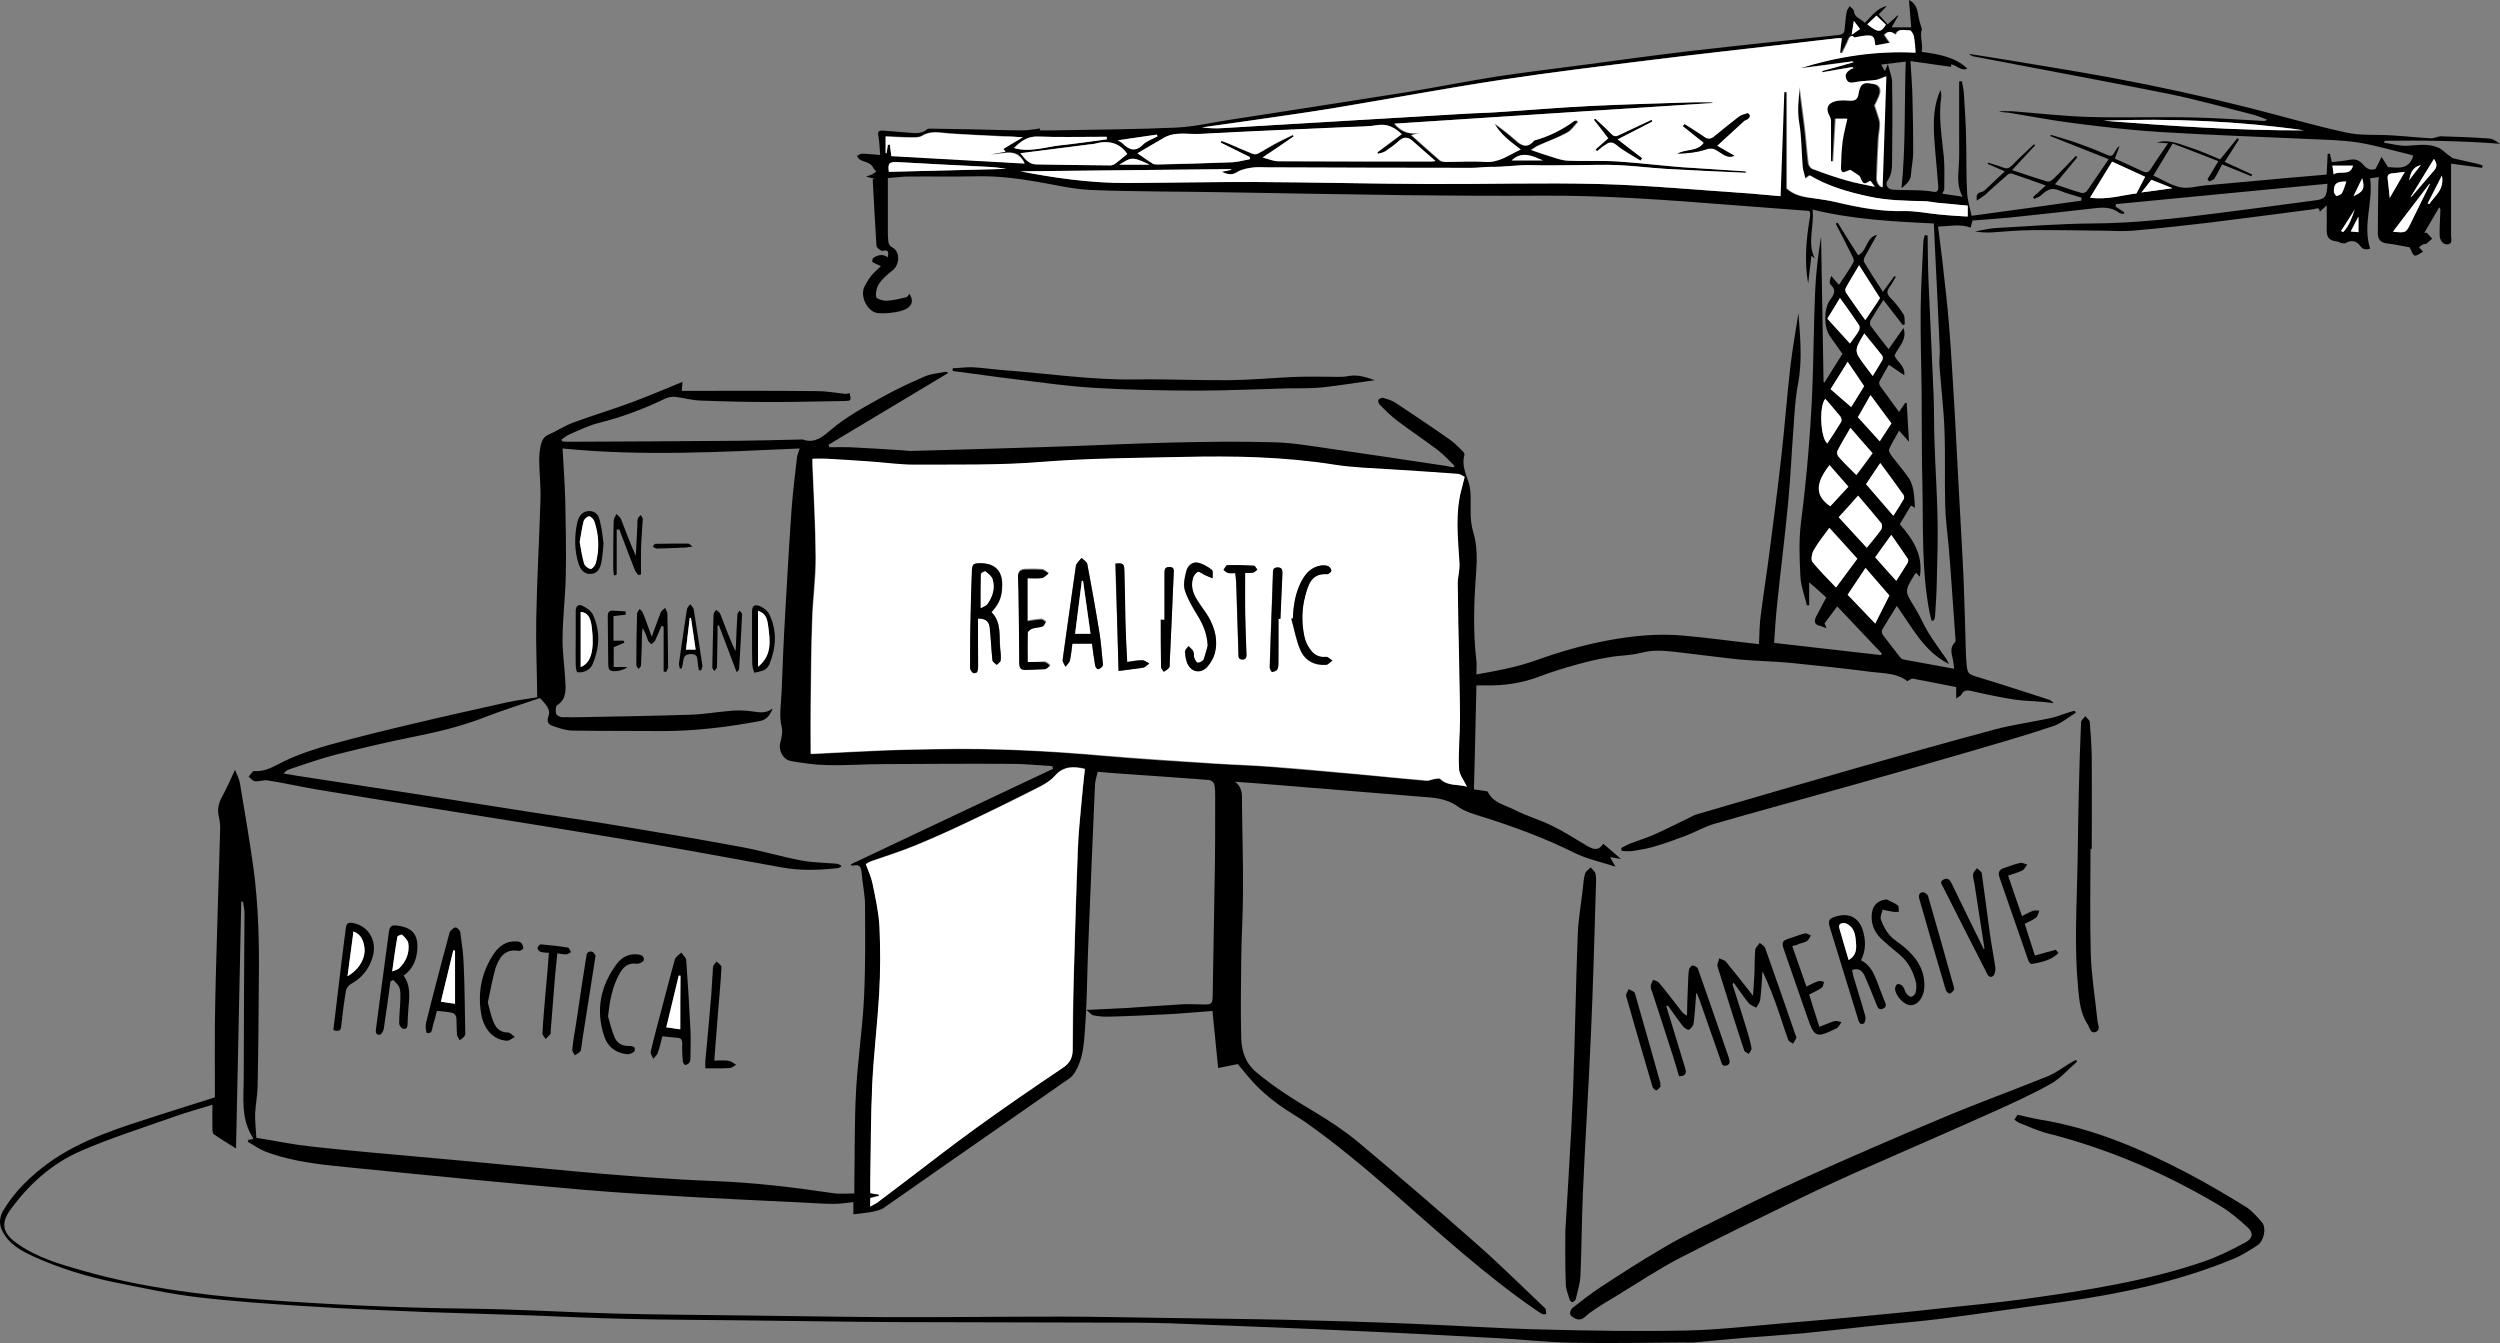 <?xml version="1.0" encoding="UTF-8" standalone="no"?>
<!-- Created with Inkscape (http://www.inkscape.org/) -->

<svg
   xmlns:dc="http://purl.org/dc/elements/1.1/"
   xmlns:cc="http://creativecommons.org/ns#"
   xmlns:rdf="http://www.w3.org/1999/02/22-rdf-syntax-ns#"
   xmlns:svg="http://www.w3.org/2000/svg"
   xmlns="http://www.w3.org/2000/svg"
   xmlns:sodipodi="http://sodipodi.sourceforge.net/DTD/sodipodi-0.dtd"
   xmlns:inkscape="http://www.inkscape.org/namespaces/inkscape"
   width="284.125mm"
   height="152.634mm"
   viewBox="0 0 1006.741 540.83"
   id="svg4362"
   version="1.1"
   inkscape:version="0.91 r13725"
   sodipodi:docname="system.svg">
  <rect x="0" y="0" width="1006.741" height="540.83" fill="#808080" stroke="none"/>
  <defs
     id="defs4364" />
  <sodipodi:namedview
     id="base"
     pagecolor="#ffffff"
     bordercolor="#666666"
     borderopacity="1.0"
     inkscape:pageopacity="0.0"
     inkscape:pageshadow="2"
     inkscape:zoom="0.35"
     inkscape:cx="772.65632"
     inkscape:cy="978.9864"
     inkscape:document-units="px"
     inkscape:current-layer="layer1"
     showgrid="false"
     fit-margin-top="0"
     fit-margin-left="0"
     fit-margin-right="0"
     fit-margin-bottom="0"
     inkscape:window-width="1920"
     inkscape:window-height="1056"
     inkscape:window-x="0"
     inkscape:window-y="24"
     inkscape:window-maximized="1" />
  <g
     inkscape:label="Layer 1"
     inkscape:groupmode="layer"
     id="layer1"
     transform="translate(397.656,-970.519)">
    <g
       transform="translate(-409.815,903.919)"
       id="Layer_1" />
    <g
       transform="translate(-409.815,903.919)"
       id="Layer_2" />
    <path
       d="m 414.785,1419.419 c 2.9,0.6 5.8,1.4 8.7,1.9 21.3,3.4 40.8,11.7 59.7,21.6 8,4.2 15.8,8.8 23.4,13.5 2.6,1.6 4.7,4.1 6.7,6.4 1.8,2.1 0.8,7.4 -1.9,9.2 -3.1,2 -6.3,4.1 -9.8,5.5 -22.1,9.1 -45.2,14 -68.7,17.3 -16.1,2.2 -32.2,4.6 -48.4,6.7 -9.3,1.2 -18.7,1.9 -28,2.9 -9.3,1 -18.6,2.1 -28,3 -7.7,0.7 -15.5,1.2 -23.3,1.8 -7,0.6 -13.9,1.3 -20.8,1.9 -1.4,0.1 -2.9,0 -4.3,0 -15.1,0.1 -30.1,0.4 -45.2,0.1 -9.7,-0.2 -19.3,-1.3 -28.9,-1.8 -18.3,-1 -36.6,-2 -54.9,-2.8 -25.8,-1.2 -51.5,-2.2 -77.3,-3.2 -9.4,-0.3 -18.8,-0.3 -28.2,-0.3 -27.5,-0.1 -55,-0.1 -82.5,-0.2 -20.6,-0.1 -41.2,-0.5 -61.8,-0.7 -15.6,-0.2 -31.2,-0.2 -46.8,-0.6 -12.9,-0.3 -25.8,-0.9 -38.6,-1.4 -13.6,-0.5 -27.2,-0.8 -40.8,-1.3 -16.5,-0.7 -32.9,-1.3 -49.4,-2.4 -14.6,-0.9 -29.1,-1.9 -43.6,-3.6 -11.1,-1.3 -22,-3.7 -33,-5.9 -11.4,-2.3 -22.6,-5.7 -33.2,-10.5 -5,-2.3 -9.9,-4.9 -12.6,-10.3 -1.6,-3.1 -1,-6 0.6,-8.6 4.5,-7.4 10.7,-13.4 17.6,-18.5 13.6,-9.9 29.5,-14.6 45.3,-19.7 7.1,-2.3 14.3,-4.5 22.1,-7 0,-10.1 -0.1,-20.4 0,-30.6 0.2,-13.4 0.6,-26.9 1,-40.3 0.3,-12.2 0.8,-24.3 1.1,-36.5 0.1,-1.9 -0.1,-3.8 -0.5,-5.6 -0.7,-2.9 -0.2,-5.3 1.2,-7.9 1.9,-3.4 3.4,-7 5.3,-11 0.8,2.1 1.7,3.7 2,5.5 1.9,11.3 3.8,22.5 5.4,33.8 2,14.9 2.4,29.9 2.2,45 -0.1,14.4 -0.2,28.8 -0.5,43.2 -0.1,3.7 -0.8,7.3 -1,10.9 -0.1,3.1 0.3,6.2 0.5,9.8 7.5,1.2 14.7,2.7 22,3.5 16.5,1.8 33.1,3.2 49.7,4.7 37.4,3.3 74.8,7.7 112.4,9.2 16.2,0.6 32.2,2.5 48.2,4.9 2.6,0.4 5.4,0.1 8.5,0.1 0,-0.9 0,-1.9 0,-2.8 0.2,-12.9 0,-25.8 0.7,-38.7 0.7,-12.5 2.6,-24.9 3.2,-37.4 0.6,-12.4 0.5,-24.9 0.4,-37.3 0,-4.1 -1,-8.3 -1.3,-12.4 -0.2,-2.5 -0.6,-4.2 -3.6,-3.4 -0.1,0 -0.4,-0.1 -0.5,-0.1 -0.1,-0.1 -0.2,-0.2 -0.4,-0.4 27.2,-12.9 54.4,-25.7 81.5,-38.5 -0.1,-0.4 -0.2,-0.8 -0.3,-1.1 -5.5,-0.3 -10.9,-0.9 -16.4,-0.9 -17.2,-0.1 -34.4,0 -51.6,0.1 -7.6,0 -15.2,0.6 -22.8,0.4 -4.8,-0.1 -9.6,-0.8 -14.3,-1.6 -3.3,-0.5 -5.3,-4.4 -4.4,-7.5 0.5,-1.9 1,-4.1 0.6,-6 -1.2,-4.7 -0.3,-9.4 -0.1,-14.1 0.4,-10.3 0.8,-20.6 1.4,-30.8 0.8,-14.2 1.6,-28.4 2.6,-42.6 0.5,-7.1 1.4,-14.2 2.2,-21.3 0.1,-1.1 0.7,-2.2 1.1,-3.6 -31.8,1.4 -63.5,3.2 -95.5,0 0.4,7.3 0.9,14.2 1.1,21.2 0.2,10.1 0.4,20.2 0.2,30.3 -0.2,8.2 -1.2,16.4 -1.3,24.6 -0.1,5.8 0.8,11.6 1.1,17.4 0.2,3.6 0.6,7.4 -3.3,9.9 -0.6,0.4 -0.7,2.3 -0.4,3.4 0.2,0.6 1.4,1.3 2.2,1.4 2.7,0.1 5.4,0 8.1,0 14.8,-0.3 29.5,-0.5 44.3,-1 5.4,-0.2 10.8,-1.2 16.3,-1.6 2.5,-0.2 5,-0.1 7.5,0.2 2.9,0.3 5.7,1.3 8.8,-1.1 -1.2,3.1 -2.6,4.6 -5.3,5.1 -12.9,2.4 -25.9,4 -39.1,4 -12.2,-0.1 -24.3,0 -36.5,-0.2 -2.6,-0.1 -5.2,-1 -7.7,-1.9 -1.6,-0.5 -2.5,-1.6 -1.7,-3.8 1.1,-3.1 -1.3,-5 -3.4,-7.4 -7.3,2.5 -14.7,4.8 -21.9,7.6 -8.9,3.5 -18.1,5.8 -27.5,7.7 -11.1,2.2 -22.2,4.8 -33.2,7.6 -6.2,1.6 -12.2,3.8 -18.3,5.8 -0.8,0.3 -1.6,0.7 -2.3,1.7 3.5,0.6 7.1,1.2 10.6,1.7 13.4,2.1 26.9,4.1 40.3,6.2 17,2.6 33.9,5.4 50.9,8 12.4,1.9 24.8,3.7 37.1,5.8 15.2,2.5 30.3,5.1 45.5,7.9 8.1,1.5 16,3.9 24,5.4 4.6,0.9 9.4,0.9 14.1,1.3 0.7,0.1 1.3,0.2 2.2,1 -0.5,0.3 -1,0.7 -1.5,0.8 -7.6,0.8 -15.1,1.1 -22.7,-0.3 -20.9,-3.8 -41.8,-7.7 -62.8,-11.2 -26.7,-4.5 -53.5,-8.7 -80.3,-13 -14.7,-2.4 -29.5,-4.7 -44.2,-7.2 -6.5,-1.1 -13,-2.6 -19.5,-3.6 -1.7,-0.3 -3.5,0.5 -5.3,0.3 -0.9,-0.1 -1.7,-1.2 -2.5,-1.8 0.7,-0.8 1.5,-2.3 2.2,-2.3 4.7,0.4 8.2,-2.1 12.2,-4 6,-2.9 12.6,-5 19,-6.8 10.9,-3 22,-5.7 33,-8.3 12.6,-3 25.2,-5.8 37.8,-8.6 4.2,-0.9 8.4,-1.4 12,-2 -0.1,-10.7 -0.6,-21.1 -0.4,-31.5 0.3,-15.9 1.2,-31.8 1.7,-47.7 0.2,-5.2 -0.4,-10.5 -0.5,-15.8 0,-2.1 0.1,-4.3 0.6,-6.4 0.4,-1.7 1,-3.4 3,-4.3 3.4,-1.5 6.6,-3.6 10,-4.9 7.9,-2.9 15.9,-5.3 23.7,-8.2 6.7,-2.5 13.2,-5.3 20.4,-8.2 -0.1,1.3 -0.2,2.3 -0.3,3.6 17.9,0 36.3,-0.1 54.6,0.1 3.7,0 7.4,0.7 11.1,1.1 0.6,0.1 1.2,-0.2 1.9,-0.3 0.7,3.2 0.7,3.1 -2.4,3.2 -9.4,0.1 -18.8,0.4 -28.2,0.4 -9.8,0 -19.7,-0.2 -29.5,-0.6 -3.4,-0.1 -6.8,-1.1 -10.3,-1.5 -1.2,-0.1 -2.7,0.2 -3.8,0.7 -8.5,4.1 -17.2,7.4 -26.4,9.7 -4.2,1 -8.2,3 -12.2,4.7 -1.2,0.5 -2.1,1.4 -3.2,2.1 0.1,0.2 0.1,0.5 0.2,0.7 0.8,0.1 1.7,0.2 2.5,0.2 22.8,-0.1 45.6,-0.2 68.5,-0.4 8.2,-0.1 16.4,-0.3 24.7,-0.5 0.5,0 1.1,-0.1 1.6,0.1 4.5,1.5 7.8,-1.3 10.7,-3.8 6.2,-5.3 13.2,-9.1 20.2,-13 5.7,-3.2 11.6,-6 17.6,-8.6 2.7,-1.2 5.8,-1.4 8.8,-2 0.2,0 0.6,0.3 0.9,0.5 -16.1,9.7 -32.2,19.3 -48.2,28.9 0.1,0.3 0.2,0.7 0.4,1 2.8,0 5.5,-0.1 8.3,0 6.9,0.3 13.7,0.8 20.6,1.2 1.2,0.1 2.5,0.3 3.7,0.3 18.3,-0.5 36.5,-1 54.8,-1.6 16.9,-0.5 33.8,-1.4 50.7,-1.8 13.6,-0.3 27.2,-0.5 40.8,-0.1 7.8,0.2 15.7,1.6 23.4,2.7 15.3,2.2 30.5,4.5 45.8,6.8 1,0.2 2.1,0.4 3.1,0.6 0.2,-0.2 0.3,-0.4 0.5,-0.6 -2.3,-2.2 -4.3,-4.5 -6.8,-6.4 -5.3,-4 -10.9,-7.7 -16.3,-11.8 -2.5,-1.9 -4.7,-4.1 -6.9,-6.3 -0.5,-0.5 -0.9,-1.5 -0.7,-2 0.2,-0.5 1.4,-1 1.9,-0.9 1.7,0.5 3.5,1 4.9,1.9 7.5,5 15,10 22.4,15.2 1.8,1.3 3.3,3 4.9,4.5 0.3,0.3 0.7,1 0.6,1.4 -1.2,4 0.5,7.5 1.7,11.1 0.7,2.2 0.8,4.7 0.8,7.1 0,4.4 -0.3,8.6 1.1,13.1 1.5,5 1.5,10.7 1.1,16 -0.9,11.9 -1.3,23.8 0.1,35.6 0.2,1.8 0,3.6 0,5.5 8.5,-1.5 16.6,-3 24.6,-5.9 9.2,-3.3 18.7,-6 28.3,-7.8 10.1,-1.9 20.5,-2.9 30.9,-1.9 10,0.9 19.9,2.3 30,3.4 0.2,-4.2 0.2,-8 0.7,-11.6 1.1,-8.7 2.5,-17.3 3.6,-26 1.6,-12.3 3.2,-24.7 4.6,-37.1 1.4,-12.2 2.3,-24.5 3.7,-36.8 0.9,-7.5 2.2,-15 3.3,-21.8 0.6,9 1.7,18.8 -0.2,28.6 -1.1,5.8 -1.4,11.7 -1.8,17.6 -0.8,10.2 -1.2,20.4 -2.2,30.5 -1.3,13.9 -3.1,27.7 -4.5,41.6 -0.5,4.9 -0.8,9.8 -1.1,14.5 14.6,1.7 28.8,3.3 43,4.9 0.1,-0.2 0.3,-0.4 0.4,-0.6 -6,-6.3 -12,-12.7 -18,-19 -1.7,2.3 -3.3,4.4 -5.1,6.8 0.1,0.2 0.4,0.9 0.8,2 -1.1,-0.4 -1.9,-0.8 -2.8,-1 -2.3,-0.6 -2.2,-2 -1.4,-3.7 1.3,-2.6 2.8,-5.1 4.1,-7.7 -2.4,-2.2 -4.6,-4.1 -6.9,-6.1 0,2.9 0,6.1 0,9.2 -0.3,0 -0.6,0.1 -0.9,0.1 -0.9,-3.8 -2.4,-7.6 -2.6,-11.4 -0.4,-7.3 -0.7,-14.7 0.2,-21.9 2.2,-17.2 3.7,-34.5 4.5,-51.8 0.6,-13.7 0.6,-27.4 1.2,-41.1 0.3,-7.5 1.2,-14.9 2.4,-22.3 0.3,19.5 0.7,39 1,58.5 0.1,0.1 0.3,0.1 0.4,0.2 2.4,-3.8 4.8,-7.6 7.2,-11.5 -1.7,-2.4 -3.4,-4.8 -5.1,-7.2 -2.4,-3.4 -2.4,-11 0,-14.3 1.5,-2.1 3,-4 0.3,-6.4 -0.6,-0.5 -0.2,-2.2 0.3,-3.5 1,1.2 2,2.4 3.1,3.6 2.1,-3.1 4.1,-6 5.8,-9 0.4,-0.7 -0.1,-2.1 -0.6,-2.9 -2.1,-4.3 -4.3,-8.5 -6.5,-12.7 0.2,-0.1 0.5,-0.3 0.8,-0.4 2.7,4.4 5.4,8.7 8.2,13.1 3.8,-1.8 3.2,-7.3 7.6,-8.2 -1.7,3 -3.3,5.9 -4.9,8.8 -0.3,0.6 -0.6,1.6 -0.3,2.1 2.3,3.9 4.8,7.7 7.6,12 1.8,-2.5 3.2,-4.4 4.6,-6.3 0.2,0.1 0.4,0.2 0.6,0.3 -0.9,1.4 -1.6,2.9 -2.6,4.2 -1.1,1.6 -1.1,2.7 0.4,4.2 2,2 3.8,4.3 5.3,6.7 0.6,1 0.4,2.6 0.5,4 -0.3,0.1 -0.5,0.2 -0.8,0.3 -2.6,-3.3 -5.1,-6.7 -7.8,-10.1 -1.8,2.8 -3.5,5.4 -5.1,8.1 -0.3,0.6 -0.5,1.7 -0.1,2.2 2.3,3.2 4.7,6.2 7.3,9.5 2.1,-3 4,-5.6 6,-8.5 1.6,4.8 -2.1,7.6 -3.6,11 0.9,2.8 4.4,4.1 3.9,8 -2.2,-1.5 -4.1,-2.8 -6.2,-4.2 -1.2,2.1 -2.6,4.4 -3.8,6.7 -0.2,0.4 -0.1,1.2 0.2,1.7 2.5,3.5 5,6.9 7.7,10.6 1,-1.4 1.7,-2.5 2.5,-3.7 0.2,0 0.4,0.1 0.6,0.1 0.3,4.9 0.6,9.9 0.9,15.6 -1.6,-1.8 -2.6,-3 -4,-4.5 -1.4,2.7 -2.9,5 -4,7.5 -0.3,0.6 0.4,1.8 0.9,2.5 2.4,3.2 5,6.1 7.2,9.4 0.9,1.4 1.4,3.2 1.7,4.8 0.4,2.2 0.4,4.4 0.6,6.9 -0.6,-0.4 -1,-0.6 -1.6,-0.9 -1.5,2.4 -2.9,4.9 -4.5,7.5 5.2,5.9 9.5,12.3 8.1,21.1 -0.2,-0.2 -0.5,-0.4 -0.7,-0.6 -0.2,-0.3 -0.4,-0.5 -0.7,-0.9 -0.2,0.2 -0.5,0.3 -0.6,0.5 -4.3,6.9 -4.2,6.8 0.1,13.7 2,3.2 3.4,6.8 5.4,10 2.2,3.6 4.7,6.9 7.1,10.4 0.4,0.5 0.6,1.2 1.1,2.1 -10.1,-5.1 -14.7,-14.6 -21,-23.4 -2.1,3.4 -4.1,6.5 -5.9,9.6 -0.3,0.5 -0.1,1.6 0.3,2.1 2.3,3.1 4.8,6.2 7.2,9.3 0.3,0.4 1.1,0.6 1.7,0.7 6.5,1.2 13,2.4 19.8,3.6 -0.1,-0.8 -0.2,-1.7 -0.3,-2.5 -0.3,-2.7 -2,-5.5 0.6,-8.1 0.3,-0.3 0.3,-1.2 0.2,-1.8 -0.5,-7 -1,-14 -1.5,-21 -0.4,-5.3 -0.7,-10.5 -1.2,-15.8 -0.5,-5.5 -1.3,-11 -1.4,-16.6 -0.3,-10.1 0.1,-20.2 -0.3,-30.3 -0.3,-8.6 -1.4,-17.3 -2,-25.9 -0.2,-2.2 0.2,-4.5 0.1,-6.7 -0.6,-14 -1.3,-28.1 -2,-42.1 -0.1,-2.7 -0.2,-5.3 -0.4,-8.5 -16.3,-0.8 -32.5,-1.6 -48.8,-5.6 0.7,7 -2.3,13.4 0.9,19.7 -0.3,-0.3 -0.7,-0.6 -1.4,-1.1 -0.5,4.1 -0.9,8 -1.3,11.2 -1.5,-8.3 -0.9,-17.2 0.6,-26 0.1,-0.5 0.2,-1.1 0.2,-1.6 0,-0.4 0,-0.9 -0.1,-1.4 -0.3,-0.1 -0.5,-0.3 -0.7,-0.3 -10.5,-0.8 -21,-1.6 -31.6,-2.4 -25.4,-2 -50.9,-3.9 -76.4,-3.7 -18,0.1 -36,0 -54,-0.2 -24.8,-0.3 -49.6,-0.8 -74.4,-1.2 -17.5,-0.3 -34.9,-0.2 -52.4,-0.9 -7.3,-0.3 -14.5,-2.1 -21.7,-3.3 -8.1,-1.4 -16.3,-2.4 -24.6,-2.2 -9.1,0.2 -18.3,0 -27.4,0.1 -2.5,0 -5,0.4 -8.1,0.6 0,7.6 0,15.1 0,22.6 0,0.6 0.1,1.2 0.1,1.8 0.1,1.4 0,2.6 1.8,3.6 3.1,1.7 2.9,6.8 0.1,9.1 -2,1.6 -4.1,3.3 -5.5,5.4 -1,1.4 -1.5,3.7 -1.2,5.4 0.2,0.8 2.8,1.6 4.3,1.5 2.6,-0.1 5.2,-0.8 7.8,-1.4 0.5,-0.1 0.9,-0.9 1.3,-1.4 2,3.2 0.9,5.8 -3.7,7 -2.8,0.7 -5.9,1 -8.8,0.8 -4.4,-0.3 -7.6,-6.8 -5.6,-10.7 0.8,-1.6 1.8,-3.2 3,-4.7 1.1,-1.3 2.5,-2.4 3.6,-3.5 -1.2,-0.6 -2.3,-1 -3.4,-1.7 -0.2,-0.1 0,-1.4 0.3,-1.6 1.8,-1.2 3.7,-1.8 5.9,-0.3 0.2,-1.8 0.6,-3.2 -2.1,-2.6 -0.7,0.2 -2.5,-1.3 -2.5,-2.1 -0.6,-8.9 -1,-17.8 -1.5,-26.7 0.3,-0.1 0.5,-0.1 0.8,-0.2 -1,-0.2 -2,-0.5 -3.5,-0.9 1.1,-0.4 1.7,-0.5 2.3,-0.8 0.6,-0.3 1.2,-0.8 1.8,-1.2 -0.4,-0.5 -0.9,-1 -1.2,-1.6 -1.1,-2.2 -3.5,-2.1 -5.3,-3.2 -0.6,-0.3 -0.9,-1 -1.3,-1.5 0.7,-0.3 1.4,-0.9 2,-0.9 2.3,0 4.5,0.3 7.4,0.5 -0.2,-2.8 -0.3,-5.2 -0.7,-7.6 -0.4,-1.8 0.1,-2.3 1.8,-2.2 3.4,0.3 6.8,0.5 10.1,0.8 2.7,0.2 5.5,0.7 7.8,-1.4 0.2,-0.2 0.7,-0.2 1,-0.2 6,0.1 11.9,0.2 17.9,0.3 6.5,0.1 13,0.4 19.5,0.4 2.3,0 4.7,-0.5 7.1,-0.8 0,-0.1 -0.1,0.2 -0.3,0.8 2,0 3.9,0 5.8,0 16.3,-0.3 32.6,-0.4 48.8,-1.1 7.5,-0.3 14.9,-2.1 22.3,-3.2 23.7,-3.7 47.4,-7.3 71.1,-11.1 12.1,-2 24.1,-4.4 36.2,-6.3 11.1,-1.7 22.3,-3 33.5,-4.5 14.6,-1.9 29.3,-4 43.9,-5.7 20,-2.3 40,-4.4 60.1,-6.5 1.6,-0.2 2.4,-0.7 2.5,-2.4 0.2,-2.3 0.4,-4.6 0.8,-6.9 0.1,-0.8 0.8,-1.6 1.2,-2.3 0.6,0.6 1.6,1.2 1.7,1.9 0.2,2.8 2.9,3.1 4.4,4.8 2.7,-2.5 4.6,-5.8 8.9,-6.8 -1.3,1.3 -2.2,2.3 -3.3,3.4 1.2,1.3 2.3,2.5 3.6,4 1.7,-1.5 2.9,-2.5 4,-3.6 0.1,0 0.2,0.1 0.3,0.1 -0.9,1.5 -1.7,3 -2.7,4.7 2.7,0 5.2,0 7.9,0 -0.3,-3.5 -0.6,-7.1 -0.9,-11 3.2,1.6 3.4,4.3 3.9,7 0.3,1.6 0.8,3.1 1.3,4.7 -1,2.8 0.6,6 -0.1,9.2 6.8,0.9 13.4,2 18.4,6.7 -2.3,1.2 -4.1,-1.2 -6.5,-1.7 0,0.4 0,0.9 -0.1,1 -5.3,-0.7 -10.7,-1.5 -16.3,-2.3 0.3,5.2 0.7,9.9 0.8,14.7 0.2,7.3 0.3,14.7 0.3,22 0,3 -0.7,6 -0.9,9.1 -0.2,2.6 -2.1,3.9 -3.8,5.4 1.7,-16.9 1.1,-33.7 1.7,-51 -3.4,0.4 -6.5,0.8 -9.9,1.2 0.6,1 1,1.7 1.5,2.6 0.3,-0.7 0.6,-1.3 1.2,-2.8 0.7,3 1.7,5.1 1.7,7.3 0.2,10.5 0.1,21 0,31.4 0,2.8 0,5.6 -1.8,8.2 -1.2,1.6 0,3.6 2.2,3.7 3.8,0.2 7.7,0.1 11.5,0.3 1.5,0.1 3,0.2 4.5,0.5 1.8,0.4 2.3,-0.5 2.2,-2 -0.5,-6.9 -1.3,-13.9 -1.7,-20.8 -0.3,-6.1 -0.1,-12.3 2.6,-18.2 0.1,0.9 0.4,1.7 0.3,2.6 -1.2,8.1 0.2,16 1,24 0.4,4.4 0.2,8.9 0.2,13.4 0,0.5 -0.5,1.1 -0.8,1.8 2.5,0.4 5.1,0.7 8.2,1.2 -2.5,-4.4 -1.7,-8.8 -1.5,-13.1 0.2,-3.8 0.1,-7.5 0.1,-11.3 0,-7.3 0,-14.7 0,-22 0.4,0 0.7,-0.1 1.1,-0.1 0.3,1.7 0.7,3.3 0.8,5 0.4,6.1 0.8,12.1 0.9,18.2 0.2,7.2 0,14.5 0.4,21.7 0.2,3.2 1.2,6.3 1.8,9.3 14.7,-2 29.5,-4 44.2,-6.1 0,-0.4 0.1,-0.8 0.1,-1.2 -3.1,-1 -6.2,-1.7 -9.2,-3 -3.2,-1.3 -5.1,0.2 -7.2,2.1 -0.7,0.7 -1.8,0.9 -2.7,1.4 -0.1,-0.3 -0.3,-0.5 -0.4,-0.8 1.6,-1.4 3.2,-2.9 5.1,-4.6 -4.7,-1.7 -9.2,-3.3 -13.7,-4.8 -0.4,-0.1 -1.1,0 -1.5,0.3 -2.7,2.3 -5.3,4.7 -7.9,7 -0.4,0.3 -0.7,0.8 -1.1,1.1 -1.1,0.8 -2.3,1.6 -3.6,2.5 0,-1.3 -0.6,-3 1.9,-3.5 0.3,-0.1 0.7,-0.2 1,-0.4 2.8,-2.6 5.5,-5.2 8.4,-7.9 -2.3,-1 -4.6,-2 -6.9,-3 0.1,-0.2 0.1,-0.4 0.2,-0.5 2,0.7 4.1,1.2 6.1,2 1.5,0.6 2.4,0.2 3.5,-0.9 2.8,-2.9 5.9,-5.7 8.8,-8.5 0.2,0.1 0.3,0.3 0.5,0.4 -3,3.3 -6.1,6.5 -9.3,10 4.9,1.6 9.5,3.2 14.2,4.6 0.7,0.2 1.8,-0.4 2.4,-1 3.1,-3 6.1,-6.2 9.1,-9.3 0.2,0.2 0.4,0.3 0.6,0.5 -3,3.6 -5.9,7.2 -9,10.9 3.6,1.2 7.1,2.5 10.7,3.5 0.6,0.2 1.7,-0.2 2.1,-0.7 2.9,-4.1 5.7,-8.4 8.8,-12.9 -8.1,-3.2 -15.8,-6.3 -23.5,-9.3 0.1,-0.2 0.1,-0.3 0.2,-0.5 3.4,1 6.9,2 10.3,3.2 4.3,1.5 8.6,3.2 12.7,5 1.8,0.8 2.2,-0.4 2.8,-1.4 0.5,-0.8 0.9,-1.7 1.9,-2.3 -0.6,1.6 -1.2,3.3 -1.9,5.1 3.8,1.7 7.5,3.3 11.2,5.1 1.5,0.7 2.3,0.5 3.3,-1 2.1,-3.4 4.5,-6.6 6.9,-10.3 -1.5,-0.1 -2.9,-0.2 -4.5,-0.3 5,-1.5 9.2,0.7 13.4,2 4.1,1.3 8,3.1 12.1,4.8 2.3,-2.8 4.6,-5.7 6.9,-8.5 0.2,0.1 0.5,0.3 0.7,0.4 -1.9,3 -3.7,5.9 -5.8,9.1 3.8,1.7 7.5,3.4 11.1,5.1 -0.1,0.2 -0.2,0.4 -0.3,0.7 -3.7,-1.5 -7.5,-3.1 -11.8,-4.8 -1,1.8 -1.9,3.8 -3.1,5.7 -0.4,0.6 -1.4,0.8 -2.1,1.2 -0.2,-0.3 -0.5,-0.6 -0.7,-0.9 1.4,-2.3 2.8,-4.6 4.4,-7.3 -6.2,-2.4 -12.3,-4.8 -18.4,-7.1 -2.8,4.6 -5.2,8.7 -7.8,12.9 3.7,1.7 7.1,3.9 10.8,4.7 3.1,0.7 6.5,-0.4 9.8,-0.7 11.8,-1.1 23.5,-2.1 35.3,-3.2 4.6,-0.4 9.3,-0.8 13.9,-1.2 0.1,-2.9 0.3,-5.6 0.4,-8.4 0.3,0 0.6,0 0.9,0 0.2,1 0.5,2.1 0.8,3.4 2.5,-0.3 5,-0.5 7.5,-1 2.2,-0.4 3.8,0.5 5,1.9 1.7,2.1 3.5,2.5 5.1,1.8 1,-1.9 1.7,-3.4 2.4,-4.8 0.8,1.2 1.5,2.4 2.6,4.1 3.6,0.1 8.3,1.5 10.2,-4.6 -0.4,-0.1 -1,-0.4 -1.5,-0.5 -6.9,-1.6 -13.7,-3.7 -20.7,-4.8 -6.4,-1 -13,-1.1 -19.5,-1.4 -19.9,-0.9 -39.7,-1.6 -59.6,-2.8 -11.9,-0.7 -23.7,-2.1 -35.5,-3.6 -8.7,-1.1 -17.4,-2.8 -26.1,-4.2 -1.3,-0.2 -2.7,-0.1 -4,-0.6 1.8,0 3.7,-0.1 5.5,0 10.2,0.8 20.4,2 30.7,2.3 13.9,0.4 27.8,-0.1 41.7,0.2 9.6,0.2 19.1,0.9 28.7,1.4 0.4,0 0.9,0 1.4,-0.5 -2.1,-0.8 -4.1,-1.7 -6.3,-2.2 -11.1,-2.8 -22.1,-5.9 -33.3,-8.2 -26,-5.2 -52.1,-10 -78.2,-15 -0.8,-0.1 -1.5,-0.4 -2.2,-1.1 4.8,0.8 9.7,1.5 14.5,2.3 14.1,2.4 28.2,4.6 42.3,7.2 18.9,3.5 37.7,7.6 56.3,12.3 13,3.3 25.9,7.1 38.9,9.9 5.8,1.3 11.9,0.7 17.9,1.1 5.3,0.3 10.7,0.9 16,1.2 1.4,0.1 2.9,-0.9 4.4,-0.8 6.4,0.2 12.9,0.4 19.3,0.9 1.5,0.1 2.9,1.3 4.2,2.1 -15.5,-1.2 -31,-1.4 -46.5,-1.2 0,0.3 -0.1,0.5 -0.1,0.8 3.1,0.4 6.2,1.4 9.2,1.2 4.2,-0.2 8.4,-1 12.4,0.7 1.7,0.7 3.1,2.3 4.7,3.4 0.5,0.4 1,0.8 1.6,1 2.9,0.7 5.9,1.3 8.9,2 0.9,0.2 1.8,0.5 2.8,0.8 -0.1,0.3 -0.1,0.7 -0.2,1 -4.2,-0.6 -8.3,-1.1 -12.5,-1.7 0,9.7 0,19.3 0,28.9 0,1.3 0.7,3.4 -1.3,3.6 -2.1,0.2 -3.2,-1.7 -3.3,-3.5 -0.1,-3.4 0.2,-6.8 0.3,-10.2 0,-0.4 0,-0.7 -0.5,-1.2 -2,3.4 -4,6.9 -6,10.3 0.3,0 0.7,-0.1 1,-0.1 0.7,0.8 1.4,1.6 2.2,2.4 -0.8,0.7 -1.5,1.4 -2.3,2 -0.3,0.2 -0.9,0.1 -1.3,0.3 -0.6,0.3 -1.1,0.7 -1.7,1.1 0.4,0.5 0.8,1 1.6,1.9 -1.2,0.6 -2.6,1.8 -3.4,1.5 -0.9,-0.3 -1.3,-2.1 -2,-3.3 -2.8,-0.5 -6,-1.2 -9.3,-1.6 -2.5,-0.3 -3.5,-1.8 -3.5,-4 0,-6.7 0.1,-13.4 0.2,-20.1 0,-0.8 0.1,-1.5 0.2,-2.6 -1.2,0.2 -2.2,0.3 -3.5,0.5 1.3,9.5 -3.1,18.8 0,28.3 -1.7,0.6 -3,0.4 -4.1,-1.2 -1.4,-2 -3.7,-2.3 -5.8,-1 -0.5,0.3 -1.3,0 -2,-0.1 -0.4,-0.1 -0.7,-0.5 -1.1,-0.5 -3.6,-0.4 -4.6,-1.6 -4.5,-5.2 0.1,-2.9 0,-5.7 0,-9.4 -1.2,1.1 -2,1.8 -2.8,2.6 -0.1,-2.3 -1.5,-1.1 -2.8,-1 -14,1.8 -28,3.7 -42,5.4 -10.1,1.2 -20.3,2.3 -30.4,3.2 -3.9,0.3 -7.9,0.1 -11.8,0 -9.8,-0.1 -19.5,-0.3 -29.3,-0.2 -5.3,0 -10.5,0.6 -15.8,0.9 -2.2,0.1 -4.4,0 -6.7,-0.4 3,-0.5 6,-1.3 9,-1.4 12.7,-0.7 25.3,-1.7 38,-1.8 17.2,-0.1 34.1,-2 51.1,-4.2 12.9,-1.6 25.9,-3.4 38.8,-5.1 4.1,-0.5 4.8,-1.4 5,-6.7 -28.4,2.7 -56.8,5.5 -85.2,8.2 0,0.3 -0.1,0.7 -0.1,1 1.2,0.8 2.3,1.5 3.5,2.3 -0.1,0.2 -0.1,0.4 -0.2,0.6 -0.6,-0.1 -1.3,0 -1.7,-0.3 -3.7,-2.9 -7.9,-2.2 -12.1,-1.7 -10.7,1.2 -21.3,2.4 -32,3.5 -5,0.5 -10,0.8 -15.1,1.2 -0.3,1.1 -0.6,2.1 -0.8,2.9 -4.2,-1.7 -8.5,-0.5 -13.1,-0.5 0.6,4.5 1.1,8.6 1.6,12.7 1,9.3 2.2,18.6 2.9,28 0.9,11.3 1.5,22.7 2.2,34 0.6,10.7 1.1,21.4 1.7,32.1 0.6,12 1.4,23.9 1.9,35.9 0.4,9.6 0.6,19.1 0.9,28.7 0,1.2 0.1,2.5 0.2,3.7 0.4,5.3 0.5,5.1 5.4,6.6 9.3,2.8 18.5,5.9 27.7,8.8 0.7,0.2 1.4,0.7 2,1.5 -1.3,-0.2 -2.6,-0.4 -3.9,-0.5 -4,-0.4 -8,-0.4 -12,-1 -5.7,-0.9 -11.4,-2.1 -17,-3.4 -1.9,-0.4 -3.2,-0.5 -4.2,1.4 -0.3,0.6 -1.1,0.8 -2.1,1.6 0,-1.8 0,-3 0,-4.6 -5.9,-1.2 -11.6,-2.3 -17.4,-3.4 -0.7,-0.1 -1.5,0.6 -2.3,1 -4.2,-3.3 -9.4,-3.1 -14.3,-3.7 -11,-1.4 -22,-2.6 -33.1,-3.7 -6.6,-0.6 -13.3,-0.7 -19.9,-1.3 -7.9,-0.8 -15.8,-1.9 -23.7,-2.8 -5.4,-0.6 -10.7,-1.4 -16.2,0.1 -4.2,1.1 -8.7,1 -13,1.8 -4.3,0.7 -8.6,1.7 -12.8,2.9 -5.1,1.4 -10.1,2.9 -15,4.8 -7.1,2.7 -14.4,3.8 -22,3.6 -1.1,0 -2.1,0 -3.5,0 -0.3,14 -0.6,27.9 -1,41.9 1.1,0.1 2.8,0.4 4.4,0.6 0.4,0.1 1.1,0.1 1.2,0.4 2.2,4.5 7.1,5.3 10.9,7.3 4.9,2.5 10.3,4 15.3,6.5 4.7,2.3 9.1,5.2 13.7,7.9 3.4,2 4.9,1.6 6.6,-0.8 2.2,1.8 4.4,3.8 7.1,6.1 -1.7,-0.3 -2.9,-0.5 -4.4,-0.7 0.7,1.2 1.3,2.3 2.2,3.8 -5.9,-1.9 -11.6,-3.1 -16.6,-5.6 -12.1,-6 -24.6,-10.6 -37.4,-14.6 -3.2,-1 -6.7,-2 -9.3,-3.9 -4.8,-3.5 -10.1,-3.7 -15.5,-4.1 -19.2,-1.6 -38.3,-3.1 -57.5,-4.7 -5.3,-0.4 -10.7,-0.9 -16.9,-1.3 3.4,2.7 2.7,5.8 2.8,8.8 0.1,11.8 0.5,23.6 0.4,35.5 0,8.9 -0.6,17.7 -0.7,26.6 -0.1,10.8 -0.3,21.7 0,32.5 0.2,5.2 1.7,10 6.2,13.7 7.4,6.2 15.5,11.2 23.7,16.1 6,3.6 12,7.6 17.4,12.1 16.1,13.5 32.1,27.2 47.9,41.2 9.1,8 17.6,16.5 26.4,24.8 0.4,0.4 0.9,0.7 1,1.2 0.2,0.6 0.1,1.3 0.2,1.9 -0.6,0 -1.2,0.2 -1.7,-0.1 -0.9,-0.4 -1.6,-1.1 -2.5,-1.6 -20.6,-14.2 -38.9,-31 -57.6,-47.4 -11.2,-9.8 -22.6,-19.3 -34.7,-27.9 -3.6,-2.5 -7.4,-4.6 -11,-7.2 -3.2,-2.3 -6.2,-4.8 -9,-7.6 -2.7,-2.7 -5,-5.7 -7.7,-8.9 -2.1,0.4 -4.8,1 -7.9,1.6 -0.8,-8 -1.6,-15.7 -2.3,-23 -5.7,0.4 -11.5,1 -17.4,1.3 -8,0.4 -16.1,0.8 -24.1,1 -2.1,0.1 -4.3,-0.1 -6.4,-0.5 -0.9,-0.2 -1.6,-1.2 -2.8,-2.2 6.1,-0.3 11.2,-0.5 16.4,-0.8 7.6,-0.5 15.2,-1.1 22.7,-1.5 2.7,-0.1 5.4,0.1 8,0.1 3.5,0 3.6,-0.3 3.7,-3.8 0.2,-15.6 0.6,-31.2 0.8,-46.7 0.2,-11.1 0.2,-22.2 0.2,-33.3 0,-1.7 0,-3.4 -0.4,-5 -0.2,-0.7 -1.3,-1.5 -2.1,-1.6 -11.6,-0.9 -23.2,-1.7 -34.8,-2.5 -3.2,-0.2 -6.4,-0.5 -10,-0.8 -0.4,1.8 -1,3.5 -1.1,5.2 -1,22.3 -1.9,44.7 -2.8,67.1 -0.4,10.3 -0.4,20.6 -1.2,30.8 -0.4,6 -0.7,12.2 -3.9,17.6 -0.6,1 -1.3,2 -2.2,2.6 -17.4,12.2 -34.8,24.3 -52.2,36.4 -7.6,5.3 -15.2,10.7 -22.9,16 -1.4,0.9 -3.3,1.2 -5,1.6 -2.3,0.4 -4.6,0.6 -7.1,0.9 0,-1.4 0,-3 0,-4.9 -2.8,0.3 -5.4,0.7 -7.9,0.7 -4.6,0 -9.1,-0.4 -13.7,-0.6 -14.1,-0.7 -28.3,-1.3 -42.4,-2.1 -15,-0.9 -30,-1.7 -45,-3 -30.8,-2.7 -61.5,-5.7 -92.2,-8.8 -12,-1.2 -24,-2.2 -35.4,-6.5 -2.6,-1 -4.9,-2.7 -7.3,-4 0.1,-0.3 0.2,-0.6 0.3,-0.8 0.6,-0.1 1.2,-0.2 1.8,-0.3 0,-0.1 0.1,-0.3 0.1,-0.4 -5.1,-7.6 -3.8,-16.3 -3.8,-24.7 0,-22 0.2,-44 0.3,-66 0,-1.5 -0.4,-3 -0.6,-4.5 -0.2,0 -0.5,0 -0.7,0 -0.7,33.1 -1.4,66.2 -2.1,99.4 -2.9,-1.9 -6,-3.7 -8.9,-5.7 -0.5,-0.3 -0.6,-1.4 -0.6,-2.1 -0.1,-3.1 0,-6.3 0,-9.8 -5.6,1.7 -11,3.2 -16.3,5.1 -12.3,4.4 -24.8,8.3 -36.7,13.5 -11.6,5 -20.9,13.4 -28.4,23.7 -3.9,5.4 -3.1,9.3 2.4,13.3 8.1,5.9 17.6,8.6 27.1,11.3 22.7,6.4 46,9.6 69.5,11.4 28.5,2.1 57.1,3.5 85.7,3.8 19.9,0.2 39.7,1.5 59.6,2 15.9,0.4 31.9,0.5 47.8,0.7 19.8,0.2 39.6,0.6 59.4,0.7 23.7,0.1 47.5,-0.2 71.2,-0.2 13.4,0 26.9,0.3 40.3,0.5 17.3,0.3 34.6,0.4 51.8,0.8 16.7,0.4 33.4,0.9 50.2,1.6 17.4,0.7 34.9,1.9 52.3,2.3 19.2,0.5 38.5,0.8 57.8,0.4 12.9,-0.3 25.7,-1.8 38.6,-2.9 10.6,-0.9 21.2,-1.8 31.8,-2.8 10.6,-1 21.2,-2 31.7,-3.2 11.4,-1.2 22.8,-2.3 34.1,-3.8 24.4,-3.4 48.7,-7.1 72.1,-15.1 5.8,-2 11.3,-4.8 16.7,-7.7 3,-1.6 3.3,-3.8 0.8,-6.1 -3.4,-3.1 -6.9,-6.1 -10.7,-8.4 -22,-13.2 -45.3,-23.2 -70.2,-29.5 -3.8,-1 -7.3,-2.7 -11,-4.1 -0.7,-0.3 -1.3,-0.9 -2,-1.3 1,-1.4 1.1,-1.7 1.3,-2 z m -221.7,-132.1 c -1.3,-2.7 -3.3,-5.1 -3.4,-7.5 -0.3,-6.5 0.4,-13 0.4,-19.6 0,-8.6 -0.2,-17.2 -0.4,-25.8 -0.2,-9.5 -0.4,-19 -0.5,-28.4 0,-2.8 0.9,-5.7 0.7,-8.5 -0.6,-10.3 -1.9,-20.6 1.1,-30.8 0.3,-1.2 0.6,-2.3 1,-4 -0.7,-0.3 -1.7,-1.1 -2.7,-1.2 -8.9,-0.7 -17.9,-1.2 -26.8,-1.8 -7.7,-0.5 -15.4,-0.7 -23,-1.9 -20.3,-3.2 -40.6,-3.5 -61.1,-3.1 -19,0.4 -37.9,0.5 -56.9,2 -17,1.4 -34.2,1 -51.2,1.1 -6,0 -12.1,-0.9 -18.1,-1.3 -5.8,-0.4 -11.6,-0.8 -17.4,-1.1 -1.7,-0.1 -3.5,0 -5.4,0 0,0.9 0,1.5 0,2.1 0.5,12.5 1.3,25 1.3,37.5 0,8.4 -1.2,16.8 -1.4,25.2 -0.4,11.4 -0.5,22.9 -0.6,34.4 -0.1,6.5 0,13 0,19.6 -0.1,0 0.6,0 1.2,0 9.6,-0.5 19.1,-1 28.7,-1.4 7,-0.3 13.9,-0.4 20.9,-0.5 22.6,-0.5 45.2,0.7 67.8,2.7 14.6,1.3 29.3,2.2 43.9,3.1 7.7,0.5 15.4,0.7 23,1.3 11.6,0.9 23.2,2 34.8,3 9.2,0.8 18.5,1.8 27.7,2.6 0.9,0.1 1.9,-0.5 2.8,-0.6 0.9,-0.1 2.3,-0.6 2.7,-0.1 3.2,2.9 7.3,1.9 10.9,3 z m -240.3,169.1 c 1.2,-0.7 2,-1.1 2.8,-1.7 3.6,-2.7 7.1,-5.4 10.7,-8.1 9.6,-7.3 19.1,-14.8 28.9,-21.8 11.6,-8.4 23.4,-16.5 35.3,-24.5 3,-2 3.9,-4.2 3.9,-7.5 0.1,-9.4 0.2,-18.8 0.4,-28.2 0.5,-17.6 1,-35.2 1.7,-52.9 0.2,-6 0.9,-11.9 1.4,-17.9 0.4,-4.6 0.9,-9.2 1.4,-13.8 -4.4,-1 -8.6,-1.2 -12.1,2.8 -1.7,2 -4.2,3.4 -6.5,4.6 -9.9,5 -19.8,9.9 -29.8,14.6 -6.7,3.2 -13.5,6.2 -20.3,9 -5.6,2.3 -11.4,4.1 -17.1,6.1 -0.9,0.3 -1.7,0.8 -2.4,1.2 1,2.8 2.2,5.3 2.7,7.8 1.1,5.8 2.5,11.6 2.8,17.4 0.4,8.9 0.4,17.9 -0.1,26.8 -0.6,12.2 -2.2,24.3 -2.8,36.4 -0.6,13.3 -0.6,26.7 -0.8,40 0,1.4 0,2.8 0,4.1 1.3,0.2 2.4,0.4 3.5,0.6 0,0.2 0,0.3 0,0.5 -1.2,0.3 -2.3,0.6 -3.5,0.9 -0.1,1.3 -0.1,2.2 -0.1,3.6 z m 352.5,-416.9 c 0,0.2 0.1,0.4 0.1,0.6 -10.9,-0.5 -21.8,-0.9 -32.6,-1.6 -6.3,-0.4 -12.7,-1.2 -19,-1.5 -5.7,-0.2 -11.5,0 -17.2,0 -5.8,0 -11.7,0.3 -17.5,0 -5.5,-0.2 -11,0.8 -16.5,0.7 -2.6,-0.1 -5.2,0.4 -7.8,0.4 -27.4,0 -54.8,-0.1 -82.3,-0.2 -2.1,0 -4.1,-0.2 -6.2,0.1 -2,0.3 -4.3,0.7 -6,1.8 -2.1,1.4 -3.8,1.1 -6.3,-0.1 1.7,-0.4 2.8,-0.6 3.8,-0.8 0,-0.1 -0.1,-0.2 -0.1,-0.3 -29,0.3 -57.9,0.6 -84.7,0.9 12.8,2.4 27.9,4.7 43.2,4.7 17.3,-0.1 34.6,-0.4 51.9,-0.4 23.1,0.1 46.2,0.7 69.3,0.8 22.9,0.1 45.9,-0.6 68.8,0 19.2,0.5 38.4,2.3 57.6,3.6 5.1,0.3 10.1,0.9 15.2,1.3 0.5,-14 1,-28 1.5,-41.9 0.4,0 0.8,0 1.1,0 0,12.9 0,25.8 0,38.8 2.9,2.7 6.6,3.5 10.5,3.9 3.3,0.4 6.5,0.9 9.8,1.7 8.9,2.1 17.8,3.8 27,3.5 4.8,-0.1 9.6,0.9 14.4,1.4 3.7,0.3 7.4,0.5 11.1,0.8 0,-1.9 0,-3.4 0,-4.4 -4.4,-0.4 -8.6,-0.8 -12.7,-1.2 -1.7,-0.2 -3.4,-0.6 -5.1,-0.6 -7.4,-0.2 -14.8,-0.3 -22.1,-1.9 -8.3,-1.8 -16.4,-4.1 -23.7,-8.5 -0.3,0.2 -0.8,0.6 -1.8,1.3 -0.5,-2 -1,-3.4 -1.1,-4.9 -0.5,-5.9 -0.4,-11.8 -1.4,-17.6 -0.9,-5.2 -0.1,-10.2 0.2,-14.4 0.6,4.9 1.4,10.5 2.1,16.2 0.6,4.8 0.9,9.6 1.5,14.4 0.1,0.9 0.9,2.1 1.6,2.4 4.5,1.7 9,3.3 13.6,4.6 3.6,1 7.3,1.6 11.5,2.6 -0.9,-1.2 -1.3,-1.8 -1.8,-2.4 -2.6,1.7 -2.8,1.6 -4.1,-1.4 -0.1,-0.4 -0.5,-0.7 -0.8,-0.9 -1.1,-0.8 -2.2,-1.5 -3.2,-2.1 -0.9,0.3 -1.8,0.8 -2.8,1 -0.3,0 -1,-0.9 -1,-1.3 0.2,-3.8 0.3,-7.6 0.7,-11.3 0.4,-3 1.2,-5.9 1.9,-9 -1.9,0 -3.2,0 -4.7,0 -0.3,5.7 -0.7,11.5 -1,17.2 -0.3,0 -0.6,0 -0.9,0 0,-5.4 0,-10.8 0,-16.2 0,-0.7 -0.1,-1.4 -0.5,-2 -1.4,-2.4 -1.3,-4.5 1.1,-5.6 1.9,-0.9 4.4,-0.9 6.6,-0.7 2.3,0.2 3.6,-0.3 3.9,-2.7 0.1,-0.8 0.4,-1.6 0.6,-2.3 1.1,-2.8 3.5,-2 5.5,-1.7 2.2,0.3 3.1,1.9 2.6,3.9 -0.5,1.8 -1.5,3.5 -2.1,4.8 0.4,1.2 0.8,2.3 1.1,3.3 0.4,1.4 1,2.8 1,4.1 0,2 -0.5,4.1 -0.6,6.1 -0.3,5.3 -0.5,10.5 -0.7,15.8 -0.1,1.9 1.4,3.7 2.3,3.6 0.5,-15.1 1,-30.1 1.5,-44.7 -1.6,0.6 -2.8,1.3 -4.1,1.5 -2.6,0.4 -5.3,0.3 -7.9,0.8 -1.7,0.3 -3.3,0.8 -4.1,-1.1 -0.9,-2 0.3,-3.2 2,-4.1 0.3,-0.2 0.6,-0.2 0.9,-0.3 -0.1,-0.2 -0.3,-0.3 -0.4,-0.5 -4,0.7 -8.1,1.4 -12.1,2.1 0,-0.2 -0.1,-0.3 -0.1,-0.5 4.2,-1.2 8.3,-2.4 12.5,-3.5 0,-0.1 -0.1,-0.3 -0.1,-0.4 -7.1,0.9 -14.2,1.8 -21.3,2.8 15.1,-4.8 30.4,-7.2 46.5,-6.3 -0.2,-2.4 -0.3,-4.6 -0.7,-6.6 -0.2,-0.9 -1.1,-2.5 -1.6,-2.4 -1.9,0.2 -4.5,-1.2 -5.7,1.8 -1.5,-1.4 -3.1,-1.7 -4.5,0.1 0.9,1.3 1.7,2.5 2.2,3.1 -1.8,0.3 -3.5,0.6 -5.8,1.1 -0.6,-0.9 0.2,-3.8 -2.5,-4 -1.8,-0.1 -3.7,0.5 -6.1,0.8 -0.7,-1 -1.6,-0.9 -2.4,1.1 -0.7,1.8 -1.6,3.4 -2.5,5.2 -0.3,-0.1 -0.6,-0.1 -0.8,-0.2 0.2,-1.9 0.5,-3.8 0.7,-5.8 -0.6,0 -1.2,-0.1 -1.8,0 -6.6,0.8 -13.1,1.6 -19.7,2.3 -17.7,2 -35.4,4 -53.1,6.2 -21,2.6 -41.9,5.2 -62.8,8.3 -22.4,3.4 -44.6,7.6 -66.9,11.3 -11.6,1.9 -23.2,3.5 -34.8,5.2 -6.1,0.9 -12.3,1.7 -18.5,2.6 2.7,0.4 5.4,0.5 8.1,0.3 32.6,-1.9 65.2,-3.9 97.8,-5.8 4.2,-0.2 8.4,-0.3 12.6,-0.6 12.5,-0.8 25,-1.9 37.5,-2.5 13.8,-0.7 27.5,-1.1 41.3,-1.5 2.7,-0.1 5.5,0 8.2,0 0,0.1 0,0.2 0,0.3 -42.5,2.8 -85.1,5.5 -128,8.3 3,3.7 6.4,4.4 10.3,3.8 -1.2,0.3 -2.4,0.6 -3.5,0.8 3.9,3.5 7.7,6.9 11.5,10.2 0.6,0.5 1.6,0.6 2.5,0.6 5.2,0 10.4,-0.4 15.6,0 5.6,0.5 9.5,-2.7 14.4,-5 -4.2,-3.1 -8.2,-6.1 -10.6,-10.5 3,2.1 5.8,4.3 8.5,6.7 2.4,2.2 4.7,3.5 7.3,0.4 0.1,-0.1 0.3,-0.2 0.5,-0.3 5.8,-1.6 11,-4.3 15.9,-7.8 0.2,-0.2 0.6,-0.2 0.9,-0.2 0.2,0.2 0.4,0.4 0.6,0.6 -1.4,1.5 -2.6,3.4 -4.3,4.3 -3.7,2 -7.6,3.4 -11.4,5.1 -1,0.4 -1.9,1.1 -3.1,1.9 2.6,0.9 4.7,1.7 6.8,2.3 2.6,0.8 5.3,1.9 8,2 6.6,0.3 13.2,-0.1 19.8,0.3 8.6,0.5 17.1,1.6 25.7,2.3 9,0.6 17.6,1.1 26.3,1.7 z m -199.6,-4.9 c 0,-0.3 0,-0.5 0,-0.8 -3.9,-1.9 -7.8,-3.9 -11.7,-5.8 0.1,-0.2 0.2,-0.5 0.3,-0.7 1,0.4 1.9,0.7 2.9,1.1 3.1,1.3 6.2,2.7 9.4,4 0.7,0.3 1.7,0.4 2.2,0.1 2.3,-1.2 4.5,-2.6 6.7,-3.8 2.5,-1.3 5,-2.5 7.6,-3.8 0.1,0.2 0.2,0.4 0.3,0.6 -4,2.7 -8.1,5.5 -12.5,8.5 2.4,0.6 4.4,1.5 6.3,1.5 20.5,0.1 41,0.1 61.6,0.1 0.6,0 1.2,-0.1 1.7,-0.2 -3,-2.6 -6,-5.2 -8.9,-7.8 -1.9,-1.7 -3.7,-2.3 -5.8,-0.3 -1.7,1.5 -3.6,2.9 -5.5,4.2 -0.8,0.6 -2,0.7 -3,1 -0.1,-0.2 -0.1,-0.4 -0.2,-0.6 3.3,-2.4 6.5,-4.8 9.8,-7.3 -2.9,-2.7 -5.9,-4.3 -10,-3.6 -3.5,0.6 -7.1,0.5 -10.7,0.7 -20.1,0.9 -40.2,1.7 -60.4,2.8 -4.9,0.3 -10.1,-1.2 -14.7,1.6 -3.5,2 -6.9,4.1 -10.6,6.2 2.4,1.7 4.2,3 6.2,4.2 0.5,0.3 1.4,0.3 2,0.3 10,-0.3 20,-0.5 30.1,-0.9 2.2,-0.2 4.5,-0.9 6.9,-1.3 z m -91.5,-8.8 c -2.9,-0.2 -5.1,-0.4 -7.3,-0.5 -7.5,-0.4 -15,-0.6 -22.5,-1.2 -3.7,-0.3 -7.3,-1.2 -10.8,1 -1.2,0.7 -2.9,0.6 -4.4,0.6 -3.5,0 -7,-0.3 -10.2,-0.4 0,2.4 0,4.6 0,6.7 0.1,0 0.3,0 0.4,0 0.2,-1.1 0.3,-2.2 0.5,-3.4 0.3,0 0.5,0 0.8,0 0.2,1.5 0.4,3 0.6,4.6 18,1 36,2 53.7,3 -3.1,-6.8 -8.7,-3.6 -13.7,-3.7 2,-0.4 3.9,-0.7 6,-1.1 -0.4,-0.5 -0.7,-0.8 -0.9,-1.1 2.4,-1.3 4.7,-2.7 7.8,-4.5 z m 42.1,6.7 c -3.2,-4.6 -7.7,-5.6 -13.1,-4.1 -0.5,0.1 -1.1,0.1 -1.6,0.2 -9.4,1.2 -18.7,2.4 -28.3,3.6 1.7,2.1 3.3,4.4 6.3,4.5 9.9,0.2 19.9,0.3 29.8,0.4 0.7,0 1.4,-0.2 2,-0.6 1.7,-1.3 3.4,-2.8 4.9,-4 z m 294,163 c -3.7,-4.1 -7.3,-8.1 -11.2,-12.5 -2.2,3 -4.5,5.9 -6.3,9 -0.8,1.3 -1.2,3.8 -0.5,4.7 2.8,3.6 6.2,6.8 9.5,10.3 3,-4.1 5.6,-7.7 8.5,-11.5 z m 3.3,3.7 c -2.7,4.1 -5.1,7.7 -7.2,10.8 4,4.1 7.7,8 11.1,11.6 1.8,-3.6 3.7,-7.3 5.7,-11.3 -3,-3.4 -6.1,-7.1 -9.6,-11.1 z m 90.4,-149.1 c 7,1 13.3,-1.1 18.7,-1.7 1.4,-2.8 2.5,-4.7 3.5,-6.7 -4.4,-2 -8.8,-4 -13.3,-6.1 -2.9,4.7 -5.8,9.3 -8.9,14.5 z m -93.4,120 c -2.7,3 -5.2,5.7 -7.8,8.6 3.8,4.2 7.5,8.2 11.3,12.3 2.1,-2.5 4,-4.8 5.8,-7.3 0.4,-0.6 0.5,-1.9 0.1,-2.5 -2.9,-3.6 -6,-7.2 -9.4,-11.1 z m 2.9,-70.7 c 2.3,-3.4 4.3,-6.3 6,-8.8 -2.9,-4.6 -5.6,-8.7 -8.4,-13.2 -2,3.3 -3.8,6.2 -5.4,9.2 -0.3,0.5 -0.1,1.6 0.3,2.1 2.3,3.4 4.7,6.8 7.5,10.7 z m 11.3,78.8 c 1.5,-2.3 2.9,-4.5 4.2,-6.7 0.2,-0.4 0.2,-1.3 0,-1.7 -3,-4.2 -6.2,-8.4 -9.4,-12.9 -2,3 -3.8,5.7 -5.7,8.5 3.6,4.2 7.2,8.4 10.9,12.8 z m 84.5,-159.1 c 27,2.1 54,4 81,3.9 -26.9,-3.8 -53.9,-4.9 -81,-3.9 z m -99.4,142.7 c 2.3,-3.1 4.4,-5.8 6.6,-8.8 -3,-3.4 -5.9,-6.7 -8.9,-10.2 -1.9,3.3 -3.6,6.2 -5.2,9.2 -0.3,0.6 -0.1,1.9 0.4,2.4 2.2,2.5 4.5,4.8 7.1,7.4 z m -3.5,-45.6 c -2.3,3.7 -4.5,7.3 -6.8,11 2.8,2.4 5.5,4.7 8.3,7.2 1.5,-2.4 3.3,-5.4 5.2,-8.4 -2.3,-3.3 -4.4,-6.5 -6.7,-9.8 z m 11.1,78.7 c 2.8,3.1 5.5,6.2 8.4,9.5 1.7,-2.6 3.2,-4.9 4.6,-7.3 0.2,-0.4 0.4,-1.1 0.1,-1.5 -2.1,-3.2 -4.4,-6.4 -6.7,-9.7 -2.3,3.3 -4.3,6.1 -6.4,9 z m -1.9,-65.3 c -1.8,3.1 -3.4,6 -5,8.9 2.9,3.2 5.8,6.4 8.8,9.7 1.7,-2.6 3.2,-5 4.7,-7.2 -2.9,-3.8 -5.6,-7.5 -8.5,-11.4 z m -12.3,-39.1 c -1.8,3 -3.5,5.8 -5,8.4 3.1,3.4 6,6.6 9.1,10 1.3,-1.8 2.5,-3.3 3.5,-5 0.4,-0.6 0.6,-1.8 0.2,-2.3 -2.5,-3.7 -5.2,-7.3 -7.8,-11.1 z m -4.2,67.3 c -6.2,7.9 -5.4,12.6 0.3,16.5 2.4,-2.6 4.8,-5.2 7.3,-7.9 -2.5,-2.9 -5,-5.7 -7.6,-8.6 z m -328.4,-127.7 c 6.3,1.9 12.5,-0.5 18.7,-1.1 6.2,-0.7 12.4,-1.6 18.7,-2.4 0,-0.3 -0.1,-0.6 -0.1,-1 -1,0 -1.9,0 -2.9,0 -8.2,0 -16.5,0.2 -24.7,-0.1 -4.2,-0.2 -6.9,1.8 -9.7,4.6 z m 345.8,91.8 c 1.5,-2.4 2.8,-4.4 3.9,-6.5 0.2,-0.4 0.2,-1.3 -0.1,-1.7 -2.3,-3 -4.8,-5.9 -7.2,-8.9 -4.2,7 -4.2,7 0.6,13.4 0.8,1 1.6,2.1 2.8,3.7 z m -396.2,-82.2 c 15.8,-0.4 31.5,-0.8 47.3,-1.2 -2.4,-0.4 -4.8,-0.6 -7.2,-0.8 -12,-0.6 -24.1,-1.2 -36.1,-1.9 -3.9,-0.2 -4.5,0.4 -4,3.9 z m 377.1,91.4 c -2.6,3 -1.9,15.9 0.8,17.9 1.9,-2.9 3.8,-5.8 5.6,-8.7 0.3,-0.5 0.1,-1.6 -0.3,-2.1 -1.9,-2.3 -4,-4.6 -6.1,-7.1 z m 243.5,-86.5 c 0,0 -0.2,-0.1 -0.2,-0.1 -4.8,6.3 -9.6,12.6 -14.7,19.3 5.2,0.6 5.2,0.5 7.1,-3.3 2.6,-5.3 5.2,-10.6 7.8,-15.9 z m -512.4,-19.2 c -0.1,-0.2 -0.2,-0.5 -0.3,-0.7 -5,0.7 -10.1,1.5 -15.8,2.3 1.1,0.7 1.5,0.8 1.8,1.1 2.6,2.6 5.2,3.9 8.4,0.6 1.5,-1.5 3.9,-2.2 5.9,-3.3 z m 496.2,24.8 c 2.2,-3.8 4,-7 6,-10.5 -2,0.3 -3.5,0.5 -5,0.6 -1.5,0.1 -2.1,0.8 -1.9,2.2 0.3,2.3 0.6,4.6 0.9,7.7 z m -96,-7.3 c -1.2,1.6 -2.4,3 -4,5.1 4.5,-0.6 8.2,-1.1 12.5,-1.7 -3.1,-1.3 -5.7,-2.3 -8.5,-3.4 z m -114.4,-62.6 c 4.3,3.5 5.5,3.5 7.5,0.1 -1.2,-1.2 -2.4,-2.3 -3.8,-3.6 -1.3,1.2 -2.4,2.3 -3.7,3.5 z m 218.9,69.4 c 0.1,0 0.1,0.1 0.2,0.1 3.1,-3.6 6.1,-7.1 9.2,-10.7 1.3,-1.5 1.1,-2.9 -0.1,-4.6 -3.3,5.3 -6.3,10.2 -9.3,15.2 z m -349.5,-14.6 c -4.2,-1.8 -8.3,-4 -12.6,0 4.3,0 8.4,0 12.6,0 z m 323.5,8.5 c -3.9,-0.1 -5,0.8 -5,3.9 0,0.7 0.8,1.8 1.1,1.8 0.8,0 1.8,-0.5 2.2,-1.2 0.8,-1.2 1.2,-2.8 1.7,-4.5 z m -5.1,-2.9 c 2.6,-1.7 6.6,0.9 7.8,-3.5 -2.8,0 -5.4,0 -8.3,0 0.2,1.1 0.3,2 0.5,3.5 z m -489,-3.9 c 4.4,0 8,0 12.1,0 -2,-0.9 -3.4,-1.7 -5,-2.1 -1,-0.3 -2.1,-0.4 -3.1,-0.1 -1.1,0.4 -2.2,1.2 -4,2.2 z m 532.6,4.4 c -2.1,4.1 -3.9,7.7 -5.8,11.2 0.2,0.1 0.4,0.2 0.6,0.3 2.3,-3.4 6.3,-5.8 5.2,-11.5 z m -35.6,8.3 c 4,-1.8 4.6,-3.1 3.5,-7.2 -1.1,2.5 -2.2,4.7 -3.5,7.2 z m -5,14 c 0.3,0.2 0.5,0.3 0.8,0.5 2.5,-2.5 3.5,-5.8 4.7,-9.1 -1.8,2.9 -3.6,5.8 -5.5,8.6 z m 7,0.5 c 0,-2.1 0,-3.9 0,-6.3 -1.2,2.3 -2.1,4 -3.1,6 1.2,0.1 1.9,0.2 3.1,0.3 z m -200.7,-81.8 c -1,-1.3 -1.6,-2.1 -2.5,-3.2 -0.3,1.8 -0.5,3.3 -0.9,5.6 1.5,-1.2 2.6,-1.9 3.4,-2.4 z m 225.8,54.8 c -3.7,0.9 -4.1,3.6 -4.7,6.1 1.4,-1.9 2.9,-3.8 4.7,-6.1 z"
       id="path2604"
       inkscape:connector-curvature="0" />
    <path
       d="m 438.785,1398.019 c -3.5,3 -6.6,6.7 -10.5,8.9 -7.8,4.4 -16.1,8.1 -24.3,11.8 -16.3,7.3 -32.7,14.4 -49,21.6 -9.1,4 -18.1,8.1 -27,12.4 -16.4,8 -32.8,15.9 -49,24.3 -8.9,4.6 -17.2,10.2 -25.8,15.4 -3.7,2.2 -7.4,4.4 -10.8,6.9 -1.6,1.2 -2.8,3.1 -5.1,2.4 -1,-0.3 -2.2,-1 -2.6,-1.9 -0.3,-0.7 0.3,-2.2 1,-2.7 3.6,-2.8 7.3,-5.7 11.1,-8.2 8.2,-5.4 16.5,-10.7 25,-15.7 5.7,-3.4 11.6,-6.4 17.5,-9.3 12.7,-6.3 25.4,-12.7 38.4,-18.5 18.8,-8.5 37.7,-16.7 56.8,-24.7 14,-5.9 28.4,-11.1 42.5,-16.8 3.2,-1.3 6,-3.5 9,-5.3 0.8,-0.5 1.6,-0.9 2.4,-1.3 0.1,0.2 0.2,0.5 0.4,0.7 z"
       id="path2606"
       inkscape:connector-curvature="0" />
    <path
       d="m 255.185,1312.019 c 1.2,-0.6 2.4,-1.3 3.6,-1.8 3.1,-1.2 6.4,-2.2 9.4,-3.5 4.5,-2 8.9,-4.2 13.4,-6.4 1.4,-0.6 2.7,-1.5 4.1,-1.9 21.9,-6.4 43.9,-12.8 65.9,-19.1 17.9,-5.1 35.9,-10.2 53.9,-15 7.4,-2 15,-3 22.5,-4.6 2.4,-0.5 4.8,-1.5 7.1,-2.2 0.9,-0.3 1.8,-0.6 2.7,-0.8 0.2,0.3 0.3,0.6 0.5,0.8 -3,1.8 -5.8,4.3 -9.1,5.4 -10.4,3.5 -20.9,6.5 -31.4,9.6 -17.6,5.1 -35.2,10.2 -52.8,15.1 -17.4,4.9 -34.8,9.6 -52.1,14.6 -3.9,1.1 -7.5,3.2 -11.3,4.7 -4.2,1.6 -8.4,3.1 -12.7,4.4 -2.9,0.9 -6,1.4 -9.1,1.9 -1.4,0.2 -2.9,0 -4.4,0 0,-0.3 -0.1,-0.7 -0.2,-1.2 z"
       id="path2608"
       inkscape:connector-curvature="0" />
    <path
       d="m 232.685,1466.619 c 1.1,-19.9 2.4,-38.2 3.1,-56.5 0.8,-21 1.1,-42 1.9,-63 0.2,-6.4 1.4,-12.7 2.1,-19.1 0.2,-1.9 0.3,-3.9 0.9,-5.8 0.3,-0.9 1.5,-1.6 2.2,-2.4 0.7,0.9 1.9,1.7 2,2.7 0.3,1.9 0.2,3.9 0.1,5.9 -0.6,19.7 -1.1,39.3 -2,59 -0.9,21.1 -2.3,42.1 -3.2,63.2 -0.5,11.2 -0.5,22.4 -1,33.5 -0.1,3.2 -1.2,6.5 -1.9,9.6 -0.1,0.5 -0.9,1 -1.4,1.2 -0.2,0.1 -1,-0.7 -1.1,-1.2 -0.6,-2 -1.5,-4.1 -1.5,-6.1 -0.3,-7.6 -0.2,-15.1 -0.2,-21 z"
       id="path2610"
       inkscape:connector-curvature="0" />
    <path
       d="m 444.185,1312.319 c 0,14.1 -0.3,28.3 0.1,42.4 0.3,9 1.8,17.9 2.7,26.9 0.2,1.6 1.4,3.7 -0.8,4.5 -2.1,0.7 -2.3,-1.8 -3.1,-3 -3,-4.5 -3.4,-9.6 -3.9,-14.8 -1.6,-16.9 -0.5,-33.8 -0.2,-50.6 0.1,-9.7 0.3,-19.3 0.5,-29 0.2,-9.1 0.5,-18.2 0.9,-27.3 0,-0.9 1.1,-1.7 1.7,-2.5 0.6,0.8 1.7,1.5 1.8,2.3 0.4,4.7 0.7,9.4 0.8,14.2 0.1,12.3 0,24.7 0,37 -0.2,-0.1 -0.4,-0.1 -0.5,-0.1 z"
       id="path2612"
       inkscape:connector-curvature="0" />
    <path
       d="m 378.585,1065.319 c 0.1,6.4 0.1,12.8 0.4,19.2 0.6,14.9 1.4,29.8 2,44.8 0.3,6.5 0.1,13.1 0.4,19.6 0.3,10 1,20 1.2,30 0.2,8.7 -0.1,17.4 -0.3,26 -0.1,4.6 -0.4,9.3 -0.7,13.9 0,0.6 -0.4,1.1 -0.6,1.6 -0.3,0 -0.5,0 -0.8,0.1 -0.3,-1.1 -0.5,-2.2 -0.8,-3.3 -3.3,-17 -2.5,-34.2 -2.9,-51.4 -0.3,-12.2 -0.2,-24.4 -0.3,-36.5 -0.1,-11.3 -0.5,-22.7 -0.4,-34 0.1,-9.2 0.7,-18.4 1.1,-27.6 0,-0.8 0.4,-1.7 0.6,-2.5 0.5,0.1 0.8,0.1 1.1,0.1 z"
       id="path2614"
       inkscape:connector-curvature="0" />
    <path
       d="m 155.985,1123.619 c -6.7,0.9 -13.9,2.1 -21.2,2.9 -4.7,0.5 -9.5,0.3 -14.2,0.4 -12,0.3 -24,0.9 -36,0.9 -13.8,0 -27.6,-0.3 -41.3,-1.1 -10.5,-0.6 -21,-2.1 -31.4,-3.4 -8.6,-1 -17.3,-2.3 -25.9,-3.4 0,-0.4 0,-0.7 0,-1.1 2.7,-0.1 5.4,-0.5 8.1,-0.4 4.3,0.2 8.5,0.9 12.8,1.2 17.6,1.3 35.2,4 52.9,3.7 12.4,-0.2 24.9,0.4 37.3,0.3 8.8,-0.1 17.5,-0.9 26.3,-1.3 4.4,-0.2 8.8,-0.1 13.1,-0.1 3,0 6.2,0.3 9.1,-0.3 4.1,-0.7 7.5,0.8 10.4,1.7 z"
       id="path2616"
       inkscape:connector-curvature="0" />
    <path
       d="m 299.985,1366.819 c 2,6.4 4.1,12.7 6,19.1 0.7,2.2 1.3,4.5 1.7,6.8 0.1,0.6 -0.7,1.4 -1.1,2.2 -0.7,-0.5 -1.7,-0.8 -1.9,-1.5 -3.7,-11.2 -7.2,-22.5 -10.7,-33.7 -0.3,-0.9 0.5,-2.2 0.7,-3.3 0.9,0.5 2.1,0.7 2.7,1.4 3.5,4.3 6.9,8.6 10.9,13.7 0.2,-3.7 0.5,-6.6 0.6,-9.6 0.1,-3 0,-5.9 0.3,-8.9 0.1,-1 1.2,-1.8 1.8,-2.8 0.8,0.7 1.9,1.2 2.2,2.1 4.1,11.5 8.1,23.1 12.1,34.7 0.2,0.5 0.6,1.1 0.4,1.5 -0.3,0.8 -0.9,1.5 -1.3,2.3 -0.6,-0.5 -1.6,-0.8 -1.9,-1.5 -1.4,-3.7 -2.5,-7.5 -3.8,-11.2 -1.9,-5.5 -4,-11 -6.6,-16.5 -0.3,3.8 -0.4,7.6 -0.9,11.4 -0.1,1.1 -1,2.2 -1.6,3.3 -1,-0.6 -2.4,-1 -3.1,-1.9 -2.1,-2.6 -4,-5.4 -6,-8.2 -0.1,0.3 -0.3,0.4 -0.5,0.6 z"
       id="path2618"
       inkscape:connector-curvature="0" />
    <path
       d="m 285.385,1370.519 c -0.3,4 -0.5,8 -1,12 -0.1,1 -1,2.1 -1.9,2.7 -0.4,0.2 -1.8,-0.7 -2.4,-1.4 -2.1,-2.7 -4.1,-5.6 -6.1,-8.4 -0.2,0.1 -0.4,0.2 -0.6,0.3 0.7,2.4 1.4,4.8 2.2,7.3 1.8,5.9 3.6,11.8 5.4,17.7 0.6,1.9 0.2,3.2 -2.5,3.2 -0.8,-2.7 -1.6,-5.5 -2.5,-8.3 -2.7,-8.4 -5.4,-16.8 -8.2,-25.3 -0.3,-0.8 -0.7,-1.7 -0.7,-2.6 0,-0.9 0.6,-1.7 0.9,-2.6 0.8,0.3 1.9,0.5 2.4,1.1 3.1,3.7 6,7.6 9,11.4 0.5,0.7 1.1,1.3 2.3,1.9 0.1,-4.1 0.2,-8.3 0.4,-12.4 0.1,-2.1 0.1,-4.1 0.4,-6.1 0.1,-0.7 1,-1.7 1.5,-1.7 0.7,0 1.9,0.7 2.1,1.3 4.2,11.9 8.3,23.8 12.4,35.7 0.4,1.3 0.9,2.8 -1,3.3 -1.8,0.5 -1.9,-1.2 -2.3,-2.3 -2.8,-8.1 -5.7,-16.2 -8.5,-24.3 -0.3,-0.8 -0.7,-1.6 -1,-2.4 0.1,-0.1 -0.1,-0.1 -0.3,-0.1 z"
       id="path2620"
       inkscape:connector-curvature="0" />
    <path
       d="m -240.415,1365.719 c -0.9,6.4 -1.7,12.7 -2.7,19.1 -0.1,0.9 -1,2.3 -1.6,2.4 -1.8,0.1 -1.7,-1.3 -1.5,-2.7 1.7,-12.8 3.4,-25.5 5.1,-38.3 0.4,-2.9 1,-3.3 3.9,-2.9 5.8,0.9 8,3.7 7.6,9.6 -0.3,4.2 -1.8,7.8 -5.5,10.5 3,4.1 2.3,8.8 1.9,13.4 -0.1,2 -0.3,3.9 -0.3,5.9 0,1.4 -0.4,2.5 -1.9,2 -0.7,-0.2 -1.5,-1.4 -1.5,-2.1 0,-3.3 0.4,-6.6 0.5,-9.9 0,-1.5 0.1,-3.1 -0.4,-4.5 -0.4,-1.2 -1.7,-2.1 -2.5,-3.1 -0.4,0.2 -0.7,0.4 -1.1,0.6 z m 0.7,-4 c 1.4,-0.6 2.4,-0.8 2.9,-1.3 2.7,-2.7 4.1,-6.1 3.6,-9.9 -0.2,-1.3 -1.5,-2.5 -2.5,-3.5 -0.2,-0.2 -1.9,0.4 -1.9,0.8 -0.8,4.3 -1.4,8.8 -2.1,13.9 z"
       id="path2622"
       inkscape:connector-curvature="0" />
    <path
       d="m -130.915,1387.819 c -0.6,2.3 -1.1,4.6 -1.9,6.8 -0.3,0.9 -1.2,1.5 -1.8,2.3 -0.3,-1 -1.2,-2.1 -1,-2.9 1.4,-6 3,-11.9 4.6,-17.9 1.7,-6.4 3.3,-12.8 5.1,-19.2 0.3,-1.1 1.7,-1.9 2.6,-2.8 0.7,1 1.9,2 2,3 0.7,9.4 1.2,18.7 1.7,28.1 0.2,3.6 0,7.2 0,10.7 0,0.8 0,1.7 -0.3,2.3 -0.3,0.6 -1.1,1 -1.8,1.2 -0.2,0 -1,-0.9 -1,-1.5 -0.2,-2.4 -0.3,-4.8 -0.2,-7.2 0,-1.6 -0.6,-2.3 -2.2,-2.3 -1.9,-0.1 -3.8,-0.4 -5.8,-0.6 z m 7.2,-2.8 c 0,-7.3 0,-14.5 0,-21.6 -0.2,0 -0.4,0 -0.7,0 -1.6,6.9 -3.3,13.8 -5,20.8 2.2,0.3 4,0.5 5.7,0.8 z"
       id="path2624"
       inkscape:connector-curvature="0" />
    <path
       d="m 351.785,1357.219 c 3.5,1.8 5,4.9 6.3,8.2 1.1,2.8 2.1,5.7 3.3,8.5 0.5,1.2 0.7,2.1 -0.8,2.8 -1.6,0.7 -2,-0.4 -2.5,-1.5 -1.6,-3.9 -3.1,-7.8 -4.8,-11.6 -0.9,-2 -2.3,-3.5 -5.1,-2.5 0.2,1.1 0.4,2.2 0.7,3.2 1.5,5.1 3.2,10.2 4.6,15.4 0.3,0.9 -0.1,2.8 -0.7,3 -1.6,0.7 -1.9,-0.9 -2.3,-2.1 -3.7,-12 -7.4,-24 -11.1,-36.1 -1.1,-3.5 -0.6,-4.2 2.9,-5.1 4.8,-1.3 8.5,0.7 10.1,5.4 1.3,4.1 1.5,8.1 -0.6,12.4 z m -5,-0.1 c 3.3,-1.9 3.2,-4.8 2.9,-7.5 -0.3,-3 -0.9,-5.9 -4.1,-7.2 -0.2,-0.1 -0.3,-0.1 -0.5,-0.1 -1.5,-0.1 -2.5,0.4 -2,2.2 1.1,4 2.3,8.1 3.7,12.6 z"
       id="path2626"
       inkscape:connector-curvature="0" />
    <path
       d="m -221.715,1377.619 c -0.5,2 -1,3.9 -1.6,5.8 -0.4,1.3 -0.1,3.5 -2.4,3.1 -0.4,-0.1 -0.7,-2.7 -0.4,-4 1.2,-5.1 2.6,-10.2 3.9,-15.3 1.7,-6.7 3.5,-13.3 5.3,-20 0.2,-0.6 0.2,-1.3 0.6,-1.7 0.6,-0.7 1.5,-1.6 2.2,-1.5 0.7,0.1 1.7,1.2 1.8,1.9 0.6,4.4 1.3,8.9 1.4,13.3 0.4,8.7 0.4,17.4 0.6,26 0,0.8 0.2,1.7 -0.2,2.4 -0.4,0.7 -1.3,1.2 -2,1.8 -0.4,-0.7 -1,-1.4 -1.1,-2.1 -0.2,-2.4 -0.1,-4.8 -0.3,-7.2 -0.1,-0.6 -0.9,-1.6 -1.5,-1.7 -2,-0.5 -4.1,-0.6 -6.3,-0.8 z m 7.3,-2.9 c 0,-7.2 0,-14.3 0,-21.4 -0.2,0 -0.5,-0.1 -0.7,-0.1 -1.6,6.8 -3.3,13.7 -5,20.7 2.1,0.4 3.9,0.6 5.7,0.8 z"
       id="path2628"
       inkscape:connector-curvature="0" />
    <path
       d="m 401.485,1352.519 c -1.3,-8.6 -2.7,-17.3 -4,-25.9 -0.2,-1.3 -0.7,-2.7 -0.6,-4 0.1,-0.9 1,-1.7 1.6,-2.5 0.6,0.7 1.7,1.3 1.9,2 1.2,8.4 2.2,16.8 3.4,25.2 0.6,4.3 1.5,8.6 2.1,13 0.1,1.1 -0.3,2.8 -1,3.3 -1.7,1 -2.2,-0.8 -2.8,-1.9 -5.6,-10.9 -11.1,-21.8 -16.6,-32.7 -0.2,-0.4 -0.4,-0.8 -0.6,-1.2 -0.6,-1.1 -1.6,-2.2 0.1,-3.1 1.7,-0.9 2.6,0.1 3.3,1.6 2.3,4.7 4.6,9.5 6.9,14.2 2,4.1 4,8.1 6,12.2 0.1,-0.2 0.2,-0.2 0.3,-0.2 z"
       id="path2630"
       inkscape:connector-curvature="0" />
    <path
       d="m -263.415,1385.319 c 1.1,-9.3 2.2,-18.4 3.3,-27.6 0.5,-4.4 1.2,-8.9 1.7,-13.3 0.2,-2 0.9,-2.6 2.9,-2.2 6.5,1.2 10.1,7.6 7.7,14.4 -1.5,4.5 -4.4,7.9 -8.6,10.2 -0.8,0.5 -1.7,1.6 -1.9,2.5 -0.8,4.7 -1.4,9.4 -1.9,14.1 -0.1,2.1 -0.9,2.7 -3.2,1.9 z m 5.7,-21.7 c 4.6,-2.6 7.4,-7.3 6.8,-11.6 -0.4,-2.6 -1.1,-5.2 -4.4,-6.4 -0.8,6.1 -1.5,11.8 -2.4,18 z"
       id="path2632"
       inkscape:connector-curvature="0" />
    <path
       d="m 362.085,1332.719 c 1.5,0.8 3.2,1.4 4.5,2.4 0.5,0.4 0.3,1.7 0.4,2.6 -0.9,0 -1.8,0.1 -2.7,-0.1 -1.3,-0.2 -2.5,-0.5 -3.8,-0.8 -0.3,1.3 -1.1,2.9 -0.7,4 0.8,2.3 2,4.6 3.6,6.4 1.6,1.8 3.9,3.1 5.8,4.7 4.8,4.1 8.2,8.9 8.1,15.6 0,0.7 -0.1,1.4 -0.2,2.1 -0.8,3.6 -3,5.8 -5.5,5.7 -2.4,-0.1 -5.8,-3.6 -6.1,-6.4 -0.1,-0.7 0.4,-1.9 1,-2.1 0.5,-0.2 1.7,0.3 2.1,0.9 0.7,0.8 0.8,2 1.4,2.8 0.5,0.7 1.4,1.5 2,1.4 0.7,-0.1 1.6,-1 1.8,-1.7 0.3,-1.5 0.4,-3.1 0,-4.5 -1.1,-4.2 -3.1,-8 -6.5,-10.8 -2.6,-2.1 -5.1,-4.2 -7.5,-6.5 -2.9,-2.8 -4.2,-6.4 -3.6,-10.5 0.6,-3.2 2.6,-4.9 5.9,-5.2 z"
       id="path2634"
       inkscape:connector-curvature="0" />
    <path
       d="m 324.085,1351.519 c 2,5.6 3.8,10.9 5.7,16.3 1.8,-0.9 3.3,-1.7 4.8,-2.2 0.7,-0.2 1.5,0.1 2.3,0.3 -0.3,0.8 -0.3,1.9 -0.9,2.3 -1.5,1.1 -3.2,1.8 -5.1,2.8 1.3,4.3 2.7,8.5 4.1,13 2.2,-0.8 4.1,-1.7 6.1,-2.3 0.8,-0.2 1.9,0.2 2.8,0.4 -0.5,0.7 -0.9,1.5 -1.5,2.2 -0.1,0.2 -0.5,0.3 -0.7,0.4 -7.9,3.9 -8.7,3.6 -11.5,-4.5 -3.1,-9 -6.3,-18.1 -9.4,-27.1 -1.1,-3.2 -0.8,-3.8 2.4,-4.8 2,-0.6 3.9,-1.4 5.9,-1.9 0.7,-0.2 1.7,0.5 2.5,0.8 -0.5,0.8 -0.8,1.7 -1.5,2.2 -0.9,0.6 -2,0.8 -3,1.1 -0.8,0.4 -1.7,0.7 -3,1 z"
       id="path2636"
       inkscape:connector-curvature="0" />
    <path
       d="m 410.985,1323.119 c 1.9,5.5 3.7,10.8 5.6,16.3 1.6,-0.8 3,-1.6 4.4,-2.1 0.8,-0.3 1.8,-0.1 2.6,-0.1 -0.4,0.9 -0.6,2.2 -1.3,2.8 -1.3,1 -2.9,1.6 -4.6,2.5 1.4,4.3 2.7,8.5 4.1,12.8 2.9,-0.8 5.6,-1.6 8.3,-2.3 0.2,-0.1 0.7,0.7 1.2,1.3 -3.1,3 -6.9,3.7 -10.8,4.4 -0.4,0.1 -1.1,-0.8 -1.3,-1.3 -3.9,-11.2 -7.8,-22.4 -11.7,-33.7 -0.6,-1.7 -0.1,-3 1.7,-3.6 2.2,-0.7 4.4,-1.6 6.6,-2.1 0.9,-0.2 1.9,0.4 2.9,0.6 -0.6,0.8 -1.1,2 -1.9,2.4 -1.8,0.9 -3.7,1.4 -5.8,2.1 z"
       id="path2638"
       inkscape:connector-curvature="0" />
    <path
       d="m -201.215,1374.219 c 0.8,2.9 1.3,5.6 2.4,8.1 1,2.4 2.8,4 5.8,4 0.9,0 1.8,1.2 2.7,1.8 -1.1,0.5 -2.1,1.5 -3.2,1.5 -5.2,-0.3 -9.1,-4.2 -10.3,-10.4 -1.6,-8.8 0,-17.1 5,-24.6 2.1,-3.1 5,-5.2 8.9,-5 0.7,0 1.6,0.1 2,0.5 0.6,0.5 1,1.5 1,2.2 0,0.4 -1.2,1.2 -1.8,1.1 -5.9,-1 -8.1,3 -9.5,7.3 -1.2,4.3 -2,8.9 -3,13.5 z"
       id="path2640"
       inkscape:connector-curvature="0" />
    <path
       d="m -152.815,1379.819 c 0.8,2.8 1.5,5.6 2.6,8.3 0.9,2.3 2.8,3.6 5.5,3.6 1.3,0 3.2,0 2.6,2 -0.2,0.7 -2.2,1.5 -3.2,1.3 -4.4,-0.5 -7.6,-2.9 -9,-7.1 -3.6,-10.7 -1.5,-20.7 5.3,-29.6 1.9,-2.4 4.6,-3.7 7.8,-3.5 1.5,0.1 3.1,0.6 2.8,2.4 -0.1,0.6 -1.9,1.5 -2.8,1.4 -3.3,-0.5 -5.3,1.1 -6.8,3.7 -3.1,5.4 -4.1,11.3 -4.8,17.5 z"
       id="path2642"
       inkscape:connector-curvature="0" />
    <path
       d="m -110.015,1397.619 c 2.3,0 4.1,-0.2 5.9,0.1 1,0.2 1.9,1 2.9,1.6 -0.9,0.5 -1.8,1.3 -2.8,1.3 -3.1,0.2 -6.2,0.1 -9.6,0.1 0,-0.9 -0.1,-2 0,-3 0.8,-8.9 1.7,-17.8 2.4,-26.7 0.3,-3.7 0.4,-7.5 0.7,-11.2 0.1,-0.7 0.9,-1.4 1.4,-2.1 0.7,0.7 2,1.5 2,2.2 -0.3,5.7 -0.8,11.4 -1.3,17.1 -0.5,6.8 -1.1,13.6 -1.6,20.6 z"
       id="path2644"
       inkscape:connector-curvature="0" />
    <path
       d="m -176.615,1354.219 c -1.4,-0.1 -2.4,-0.1 -3.3,-0.4 -0.6,-0.2 -1.4,-1 -1.3,-1.5 0.1,-0.6 0.9,-1.6 1.4,-1.5 3.6,0.3 7.3,0.7 10.9,1.3 0.5,0.1 0.8,1.2 1.2,1.8 -0.6,0.3 -1.3,0.9 -1.9,0.9 -1,0.1 -2.1,-0.2 -3.6,-0.4 -0.3,3 -0.6,5.9 -0.9,8.8 -0.6,7.6 -1.2,15.1 -1.8,22.7 0,0.4 0.1,0.8 -0.1,1 -0.6,0.7 -1.2,1.3 -1.9,2 -0.4,-0.7 -1.3,-1.5 -1.3,-2.2 0.3,-5.7 0.8,-11.4 1.3,-17.1 0.5,-5 0.9,-10.1 1.3,-15.4 z"
       id="path2646"
       inkscape:connector-curvature="0" />
    <path
       d="m 271.085,1408.019 c -0.4,0.4 -1,1.3 -1.7,1.6 -0.3,0.1 -1.4,-0.8 -1.6,-1.5 -3.6,-12.1 -7.1,-24.3 -10.6,-36.5 -0.2,-0.8 0.7,-1.9 1,-2.8 0.8,0.5 2.2,0.9 2.5,1.6 3.5,12.1 6.9,24.2 10.3,36.3 -0.1,0.3 -0.1,0.5 0.1,1.3 z"
       id="path2648"
       inkscape:connector-curvature="0" />
    <path
       d="m 389.285,1369.119 c -0.5,0.4 -1,1.3 -1.8,1.5 -0.4,0.1 -1.4,-0.8 -1.6,-1.5 -3.6,-12.1 -7.1,-24.3 -10.6,-36.5 -0.4,-1.4 -0.2,-2.7 1.4,-2.8 0.7,0 1.9,0.9 2.1,1.6 3.5,12.1 6.9,24.2 10.3,36.3 0.1,0.4 0.1,0.7 0.2,1.4 z"
       id="path2650"
       inkscape:connector-curvature="0" />
    <path
       d="m -157.815,1355.319 c -1.5,9.6 -2.9,18.5 -4.3,27.4 -0.5,3.1 -1,6.2 -1.4,9.3 -0.1,0.6 -0.1,1.4 -0.4,1.8 -0.6,0.7 -1.5,1.2 -2.3,1.7 -0.3,-0.8 -1.1,-1.6 -1,-2.4 0.4,-3.8 1.1,-7.6 1.7,-11.4 1.2,-8.1 2.4,-16.3 3.7,-24.4 0.1,-0.6 0.3,-1.2 0.3,-1.8 0.1,-1.5 1.1,-2.1 2.4,-1.7 0.6,0.2 1,1.2 1.3,1.5 z"
       id="path2652"
       inkscape:connector-curvature="0" />
    <path
       d="m -131.315,1222.619 c -0.8,1.9 -1.6,3.9 -2.5,5.8 -0.3,0.6 -1,1 -1.6,1.5 -0.4,-0.5 -1,-0.9 -1.3,-1.5 -0.6,-1.6 -1.1,-3.4 -2.2,-5 -0.1,0.8 -0.1,1.6 -0.2,2.4 -0.1,4.2 -0.2,8.4 -0.4,12.6 0,0.5 -0.6,1 -1,1.5 -0.3,-0.5 -0.9,-1 -0.9,-1.6 0,-6.9 0.1,-13.8 0.3,-20.7 0,-0.6 0.7,-1.2 1,-1.9 0.4,0.5 1.1,0.9 1.3,1.5 1.2,2.9 2.2,5.9 3.6,9.7 1.4,-3.7 2.4,-6.7 3.6,-9.7 0.3,-0.8 1.2,-1.3 1.8,-1.9 0.3,0.8 0.9,1.5 0.9,2.3 0.2,7.2 0.2,14.3 0.3,21.5 0,0.7 -0.5,1.3 -0.8,2 -0.3,-0.1 -0.7,-0.1 -1,-0.2 0,-6 0,-12 0,-18 -0.2,-0.2 -0.6,-0.2 -0.9,-0.3 z"
       id="path2654"
       inkscape:connector-curvature="0" />
    <path
       d="m -101.015,1241.219 c -2.5,-6.6 -4.8,-12.7 -7.1,-18.8 -0.2,0 -0.4,0 -0.6,0 0,1.2 0,2.5 0,3.7 -0.1,4.3 -0.1,8.6 -0.2,12.9 0,0.6 -0.7,1.2 -1.1,1.7 -0.3,-0.5 -0.8,-1 -0.8,-1.5 0.1,-7.1 0.3,-14.1 0.5,-21.2 0,-0.6 0.7,-1.3 1,-1.9 0.6,0.5 1.5,1 1.7,1.6 1.9,5 3.8,10 6.1,15 0.1,-0.6 0.2,-1.2 0.2,-1.8 0.2,-4.3 0.3,-8.6 0.6,-12.9 0,-0.6 0.6,-1.1 0.9,-1.6 0.4,0.5 1,1 1,1.5 -0.3,7.3 -0.8,14.6 -1.2,22 0.1,0.2 -0.1,0.3 -1,1.3 z"
       id="path2656"
       inkscape:connector-curvature="0" />
    <path
       d="m -149.315,1183.719 c 0,6 0,12 0,18.1 0,0.1 -0.4,0.2 -1.1,0.5 -0.1,-1.1 -0.3,-2 -0.3,-2.8 0,-6.4 0,-12.9 0.2,-19.3 0,-0.9 0.7,-1.8 1.1,-2.7 0.7,0.7 1.6,1.3 1.9,2.2 1.9,4.8 3.6,9.7 5.9,14.6 0.2,-3.9 0.4,-7.8 0.6,-11.7 0.1,-1.1 -0.1,-2.2 0.2,-3.2 0.1,-0.6 0.8,-1 1.2,-1.5 0.3,0.6 0.8,1.1 0.8,1.7 -0.2,3.9 -0.6,7.9 -0.7,11.8 -0.1,3.5 0,6.9 0,10.4 -0.4,0.1 -0.7,0.2 -1.1,0.3 -0.5,-0.8 -1.2,-1.4 -1.5,-2.3 -2.1,-5.3 -4.1,-10.7 -6.1,-16 -0.4,-0.1 -0.8,-0.1 -1.1,-0.1 z"
       id="path2658"
       inkscape:connector-curvature="0" />
    <path
       d="m -94.815,1228.119 c 0,-3.7 0,-7.5 0,-11.2 0,-2.4 0.9,-3.2 3.2,-2.3 1.4,0.6 3,1.8 3.7,3.2 3.3,6.7 2.8,13.5 0.1,20.2 -0.4,0.9 -1.2,1.9 -2.1,2.3 -1.2,0.6 -2.7,0.8 -4,1.1 -0.3,-1.1 -0.8,-2.3 -0.8,-3.4 -0.1,-3.3 -0.1,-6.6 -0.1,-9.9 z m 2.4,-11.6 c 0,7.7 0,15.1 0,22.5 5.7,-4.5 4.9,-10.5 4.1,-16.4 -0.4,-2.3 -0.7,-5.1 -4.1,-6.1 z"
       id="path2660"
       inkscape:connector-curvature="0" />
    <path
       d="m -154.615,1189.419 c -0.3,3 -0.4,5.4 -0.9,7.7 -0.5,2.3 -1.5,4.4 -4.2,4.5 -2.6,0.2 -4.1,-1.6 -4.9,-3.9 -1.8,-5.6 -1.8,-11.4 -0.5,-17.1 0.6,-2.4 2.1,-4.3 4.8,-4.3 2.8,0 3.9,2.1 4.3,4.3 0.8,3.2 1.1,6.3 1.4,8.8 z m -9.6,-0.6 c 0.6,3.2 0.9,6 1.7,8.7 0.3,0.9 1.6,2 2.6,2.2 0.6,0.1 1.8,-1.4 2.1,-2.3 1.5,-5.7 1.3,-11.3 -0.6,-16.9 -0.3,-0.9 -1.4,-2 -2.1,-2 -0.7,0 -1.9,1.1 -2.2,2 -0.6,2.7 -1,5.6 -1.5,8.3 z"
       id="path2662"
       inkscape:connector-curvature="0" />
    <path
       d="m -165.815,1227.919 c 0,-3.8 0,-7.5 0,-11.3 0,-2.1 1.1,-3 2.8,-2.1 1.6,0.8 3.4,2 4.1,3.5 3.1,6.6 2.7,13.4 -0.1,20 -0.4,1 -1.4,2 -2.3,2.5 -1.1,0.6 -2.5,0.9 -3.8,0.7 -0.4,0 -0.7,-2 -0.7,-3.1 -0.1,-3.4 0,-6.8 0,-10.2 z m 2,11.2 c 4.1,-1.5 5.6,-6.8 4.5,-15.8 -0.5,-4.3 -1.7,-6.1 -4.5,-6.4 0,3.7 0,7.3 0,11 0,3.7 0,7.3 0,11.2 z"
       id="path2664"
       inkscape:connector-curvature="0" />
    <path
       d="m -116.215,1240.419 c -0.2,-1.1 -0.4,-2.2 -0.5,-3.4 -0.2,-1.6 -0.1,-3.1 -2.6,-3.1 -2.2,0 -3,0.8 -3.2,2.8 -0.1,1 -0.4,2 -0.6,3 -0.3,0 -0.6,0 -0.8,0 -0.1,-0.8 -0.4,-1.5 -0.3,-2.2 1,-7.2 2.1,-14.5 3.2,-21.7 0.1,-0.7 0.9,-1.4 1.3,-2 0.5,0.7 1.2,1.3 1.4,2 1.2,7.6 2.4,15.1 3.5,22.7 0.1,0.6 -0.3,1.3 -0.5,1.9 -0.3,0.1 -0.6,0.1 -0.9,0 z m -3.2,-21.1 c -0.2,0 -0.3,0 -0.5,0.1 -0.5,4.2 -1,8.4 -1.5,12.7 1.4,0 2.6,0 3.9,0 -0.6,-4.5 -1.2,-8.7 -1.9,-12.8 z"
       id="path2666"
       inkscape:connector-curvature="0" />
    <path
       d="m -150.615,1218.619 c 0,3.3 0,6.6 0,9.9 1.5,0 2.8,0 4.1,0 0.1,0.3 0.2,0.5 0.3,0.8 -1.3,0.5 -2.7,1.1 -4.3,1.8 0,2.4 0,5 0,8 1.8,0 3.4,0 5.5,0 -1.6,1.6 -6.1,2.2 -7.1,1.2 -0.4,-0.4 -0.6,-1.3 -0.6,-1.9 -0.1,-6.6 -0.1,-13.2 -0.2,-19.8 0,-1.6 0.7,-2.3 2.2,-2.2 1.7,0.1 3.3,0.2 5,0.3 0,0.4 0,0.9 0.1,1.3 -1.6,0.2 -3.1,0.4 -5,0.6 z"
       id="path2668"
       inkscape:connector-curvature="0" />
    <path
       d="m -118.815,1190.619 c -1.5,0.2 -2.3,0.4 -3.2,0.4 -3.7,0.2 -7.5,0.3 -11.2,0.4 -0.5,0 -1.1,-0.5 -1.6,-0.8 0.4,-0.4 0.7,-1.1 1.1,-1.1 4.4,-0.1 8.7,-0.1 13.1,-0.1 0.4,-0.1 0.8,0.4 1.8,1.2 z"
       id="path2670"
       inkscape:connector-curvature="0" />
    <path
       class="st0"
       d="m 193.085,1287.319 c -3.6,-1.1 -7.7,-0.1 -10.7,-3.2 -0.4,-0.4 -1.8,0 -2.7,0.1 -0.9,0.2 -1.9,0.7 -2.8,0.6 -9.3,-0.8 -18.5,-1.7 -27.7,-2.6 -11.6,-1 -23.2,-2.2 -34.8,-3 -7.7,-0.6 -15.4,-0.8 -23,-1.3 -14.6,-1 -29.3,-1.9 -43.9,-3.1 -22.6,-2 -45.1,-3.1 -67.8,-2.7 -7,0.1 -14,0.3 -20.9,0.5 -9.6,0.4 -19.1,0.9 -28.7,1.4 -0.6,0 -1.2,0 -1.2,0 0,-6.6 -0.1,-13.1 0,-19.6 0.1,-11.5 0.2,-22.9 0.6,-34.4 0.3,-8.4 1.5,-16.8 1.4,-25.2 -0.1,-12.5 -0.8,-25 -1.3,-37.5 0,-0.6 0,-1.2 0,-2.1 1.9,0 3.6,-0.1 5.4,0 5.8,0.3 11.6,0.7 17.4,1.1 6.1,0.4 12.1,1.3 18.1,1.3 17.1,-0.1 34.2,0.3 51.2,-1.1 19,-1.5 37.9,-1.6 56.9,-2 20.4,-0.5 40.8,-0.1 61.1,3.1 7.6,1.2 15.3,1.4 23,1.9 8.9,0.6 17.9,1.1 26.8,1.8 1,0.1 2,0.9 2.7,1.2 -0.4,1.6 -0.7,2.8 -1,4 -3,10.2 -1.7,20.5 -1.1,30.8 0.2,2.8 -0.8,5.7 -0.7,8.5 0.1,9.5 0.3,19 0.5,28.4 0.1,8.6 0.4,17.2 0.4,25.8 0,6.5 -0.7,13.1 -0.4,19.6 -0.1,2.6 1.9,5 3.2,7.7 z m -196.9,-67.7 c 3.6,-0.1 4.6,1.7 4.8,3.8 0.5,4.4 0.6,8.7 1.1,13.1 0.1,0.6 1.1,1.2 1.7,1.8 0.6,-0.6 1.5,-1.2 1.6,-1.8 0.2,-1.6 0,-3.2 -0.2,-4.8 -0.5,-5.1 0.6,-10.5 -3.5,-14.6 3.3,-3.7 4.3,-6.4 4.3,-11.2 0,-5.5 -2.9,-8.4 -8.4,-8.5 -3.4,-0.1 -3.7,0.2 -3.8,3.6 -0.2,5.8 -0.4,11.6 -0.5,17.4 -0.1,7.1 -0.2,14.1 -0.2,21.2 0,0.7 0.6,1.5 1.2,2 0.2,0.2 1.4,-0.1 1.6,-0.4 0.3,-0.7 0.4,-1.5 0.4,-2.3 -0.1,-6.4 -0.1,-12.7 -0.1,-19.3 z m 45.9,10.1 c 0.4,3.1 0.8,6 1.3,8.9 0.1,0.6 0.8,1.5 1.1,1.4 0.7,-0.2 1.4,-0.7 1.8,-1.2 0.3,-0.4 0.1,-1.2 0.1,-1.8 -0.4,-3.9 -0.6,-7.8 -1.3,-11.7 -1.5,-9.3 -3.1,-18.5 -4.9,-27.7 -0.2,-0.9 -1.5,-1.6 -2.3,-2.4 -0.7,0.8 -1.4,1.6 -2,2.4 -0.3,0.4 -0.3,1 -0.4,1.6 -1.8,12.3 -3.6,24.6 -5.2,36.9 -0.1,0.9 0.7,1.9 1.1,2.9 0.6,-0.8 1.6,-1.6 1.8,-2.5 0.5,-2.2 0.7,-4.5 1,-6.8 2.8,0 5.2,0 7.9,0 z m -25.9,7.4 c 0,-4.1 -0.1,-8.1 0.1,-12.1 0,-0.6 1.1,-1.4 1.8,-1.7 1.3,-0.5 2.8,-0.4 4.2,-0.9 0.6,-0.2 0.9,-1.2 1.3,-1.8 -0.6,-0.3 -1.3,-1 -1.9,-1 -1.8,0.1 -3.5,0.4 -5.5,0.7 0,-5.9 0,-11.5 0,-17.3 2.1,0 4,0.2 5.9,-0.1 0.9,-0.1 1.7,-1.1 2.6,-1.8 -0.9,-0.5 -1.7,-1.4 -2.6,-1.5 -2.2,-0.2 -4.5,-0.1 -6.7,-0.1 -2.1,0 -3.1,1 -3,3.2 0.1,2.5 0.2,5 0.2,7.5 0.1,9 0.3,18.1 0.3,27.1 0,1.9 0.7,2.6 2.4,2.6 2.7,0 5.4,0 8,-0.3 0.7,-0.1 1.3,-0.9 2,-1.4 -0.7,-0.5 -1.4,-1.3 -2.2,-1.4 -2.3,0.2 -4.5,0.3 -6.9,0.3 z m 72.5,-6.6 c -0.5,1.9 -0.9,3.8 -1.7,5.5 -0.3,0.7 -1.5,1.3 -2.4,1.3 -0.5,0 -1.1,-1.2 -1.4,-2 -0.3,-0.8 -0.1,-1.9 -0.4,-2.6 -0.4,-0.8 -1.2,-1.4 -1.9,-2.1 -0.5,0.7 -1.4,1.4 -1.4,2.2 0,1.6 0.3,3.2 0.9,4.7 1.5,3.6 5.3,4.4 8,1.5 1.3,-1.5 2.5,-3.4 3,-5.3 1.5,-5.3 0.2,-10.3 -2.5,-14.9 -1.3,-2.3 -3,-4.4 -4.5,-6.7 -1.7,-2.7 -2.7,-5.7 -1.7,-8.9 0.3,-1 1.1,-2.3 2,-2.5 0.8,-0.2 1.9,0.9 2.8,1.3 1,0.5 2,0.8 3.1,1.3 -0.1,-1.2 0.3,-2.9 -0.3,-3.4 -1.7,-1.3 -3.7,-2.5 -5.8,-2.9 -2.2,-0.3 -4,1.4 -4.5,3.5 -0.6,2.4 -1.3,5.3 -0.6,7.5 1.1,3.6 3.1,7 5.1,10.2 2.4,3.8 3.9,7.7 4.2,12.3 z m 34.3,-11 c -0.2,0.1 -0.5,0.1 -0.7,0.2 1.2,4.2 1.9,8.5 3.6,12.5 1.8,4.3 5.6,6.4 10.4,6.1 0.9,-0.1 1.7,-1.1 2.5,-1.7 -0.9,-0.5 -1.8,-1.6 -2.5,-1.5 -3.7,0.4 -5.8,-1.6 -7.3,-4.4 -0.8,-1.4 -1.3,-3 -1.6,-4.5 -1,-5.3 -0.9,-10.5 0.5,-15.7 1.3,-4.6 2.6,-9.2 8.9,-8.7 0.5,0 1.5,-0.9 1.6,-1.4 0,-0.6 -0.6,-1.6 -1.2,-1.8 -0.8,-0.4 -1.9,-0.4 -2.9,-0.3 -3.8,0.5 -6.2,3.1 -7.9,6.3 -2.4,4.6 -3.2,9.7 -3.4,14.9 z m -70.2,21.2 c 3.4,-0.5 6.6,-0.8 9.7,-1.4 0.9,-0.2 1.7,-1.1 2.5,-1.7 -0.9,-0.4 -1.9,-1.3 -2.8,-1.3 -1.9,0 -3.8,0.4 -6.1,0.7 -0.2,-5.7 -0.5,-11.1 -0.7,-16.6 -0.2,-6.5 -0.2,-13 -0.4,-19.6 -0.1,-3.5 -0.4,-3.7 -3.6,-3.4 0.5,14.4 1,28.6 1.4,43.3 z m 47,-39.4 c 0.1,1.2 0.3,2.4 0.3,3.7 0.3,9.5 0.6,18.9 0.9,28.4 0,1.2 -0.2,2.7 1.7,2.7 1.9,-0.1 1.6,-1.6 1.5,-2.8 -0.2,-5.4 -0.4,-10.7 -0.5,-16.1 -0.1,-5.2 0,-10.5 0,-16 0.9,0 2.1,0.1 3.2,-0.1 0.6,-0.1 1.2,-0.8 1.7,-1.2 -0.5,-0.6 -0.9,-1.6 -1.4,-1.6 -3.6,-0.2 -7.1,-0.3 -10.7,-0.2 -0.5,0 -1,1.2 -1.5,1.9 0.6,0.4 1.1,1 1.7,1.2 0.9,0.2 1.9,0.1 3.1,0.1 z m -28.5,18.8 c -0.5,0 -1,0 -1.5,0 0,6.3 0,12.7 0.1,19 0,0.7 0.7,1.4 1.1,2 0.7,-0.5 1.6,-0.9 2.1,-1.6 0.4,-0.5 0.3,-1.4 0.3,-2.1 0.5,-12 1.1,-23.9 1.6,-35.9 0.1,-1.2 0.2,-2.6 -1.7,-2.6 -1.8,0 -2,1.1 -2,2.5 0,6.2 0,12.5 0,18.7 z m 45.9,-0.4 c 0.2,0 0.5,0 0.7,0 0.3,-6.1 0.5,-12.1 0.8,-18.2 0.1,-1.3 0,-2.5 -1.9,-2.5 -1.9,0 -1.9,1.2 -1.9,2.5 -0.1,3.8 -0.3,7.7 -0.4,11.5 -0.3,8.8 -0.6,17.5 -0.9,26.3 0,0.6 0.7,1.8 1,1.8 0.8,-0.1 1.8,-0.5 2.1,-1.1 0.4,-0.8 0.4,-1.9 0.4,-2.9 0.1,-5.8 0.1,-11.6 0.1,-17.4 z"
       id="path2672"
       inkscape:connector-curvature="0"
       style="fill:#ffffff" />
    <path
       class="st0"
       d="m -47.215,1456.419 c 0,-1.5 0,-2.3 0,-3.4 1.2,-0.3 2.4,-0.6 3.5,-0.9 0,-0.2 0,-0.3 0,-0.5 -1.1,-0.2 -2.2,-0.4 -3.5,-0.6 0,-1.3 0,-2.7 0,-4.1 0.2,-13.3 0.2,-26.7 0.8,-40 0.6,-12.2 2.1,-24.3 2.8,-36.4 0.5,-8.9 0.5,-17.9 0.1,-26.8 -0.3,-5.8 -1.6,-11.6 -2.8,-17.4 -0.5,-2.6 -1.7,-5 -2.7,-7.8 0.7,-0.4 1.5,-0.9 2.4,-1.2 5.7,-2 11.5,-3.8 17.1,-6.1 6.9,-2.8 13.6,-5.8 20.3,-9 10,-4.7 20,-9.6 29.8,-14.6 2.4,-1.2 4.8,-2.7 6.5,-4.6 3.5,-4 7.6,-3.9 12.1,-2.8 -0.5,4.6 -1,9.2 -1.4,13.8 -0.5,6 -1.2,11.9 -1.4,17.9 -0.7,17.6 -1.2,35.2 -1.7,52.9 -0.3,9.4 -0.4,18.8 -0.4,28.2 0,3.2 -0.9,5.5 -3.9,7.5 -11.9,8 -23.7,16.1 -35.3,24.5 -9.8,7.1 -19.3,14.5 -28.9,21.8 -3.6,2.7 -7.1,5.4 -10.7,8.1 -0.7,0.4 -1.6,0.8 -2.7,1.5 z"
       id="path2674"
       inkscape:connector-curvature="0"
       style="fill:#ffffff" />
    <path
       class="st0"
       d="m 305.285,1039.519 c -8.6,-0.6 -17.3,-1.1 -25.9,-1.7 -8.6,-0.7 -17.1,-1.7 -25.7,-2.3 -6.6,-0.4 -13.2,0 -19.8,-0.3 -2.7,-0.1 -5.4,-1.2 -8,-2 -2.1,-0.6 -4.2,-1.4 -6.8,-2.3 1.2,-0.8 2.1,-1.5 3.1,-1.9 3.8,-1.7 7.8,-3.1 11.4,-5.1 1.7,-0.9 2.9,-2.8 4.3,-4.3 -0.2,-0.2 -0.4,-0.4 -0.6,-0.6 -0.3,0.1 -0.7,0.1 -0.9,0.2 -4.8,3.5 -10.1,6.2 -15.9,7.8 -0.2,0 -0.3,0.1 -0.5,0.3 -2.6,3.1 -4.9,1.8 -7.3,-0.4 -2.7,-2.4 -5.6,-4.6 -8.5,-6.7 2.4,4.4 6.4,7.3 10.6,10.5 -4.9,2.3 -8.9,5.4 -14.4,5 -5.2,-0.4 -10.4,0 -15.6,0 -0.8,0 -1.9,-0.1 -2.5,-0.6 -3.8,-3.3 -7.6,-6.7 -11.5,-10.2 1.1,-0.3 2.3,-0.6 3.5,-0.8 -3.9,0.5 -7.2,-0.2 -10.3,-3.8 42.9,-2.8 85.5,-5.6 128,-8.3 0,-0.1 0,-0.2 0,-0.3 -2.7,0 -5.5,-0.1 -8.2,0 -13.8,0.5 -27.5,0.8 -41.3,1.5 -12.5,0.6 -25,1.7 -37.5,2.5 -4.2,0.3 -8.4,0.3 -12.6,0.6 -32.6,1.9 -65.2,3.9 -97.8,5.8 -2.7,0.2 -5.4,0 -8.1,-0.3 6.2,-0.9 12.3,-1.7 18.5,-2.6 11.6,-1.7 23.2,-3.3 34.8,-5.2 22.3,-3.7 44.6,-7.9 66.9,-11.3 20.9,-3.2 41.9,-5.7 62.8,-8.3 17.7,-2.2 35.4,-4.1 53.1,-6.2 6.6,-0.8 13.1,-1.6 19.7,-2.3 0.6,-0.1 1.2,0 1.8,0 -0.3,2 -0.5,3.9 -0.7,5.8 0.3,0.1 0.6,0.1 0.8,0.2 0.8,-1.7 1.8,-3.4 2.5,-5.2 0.8,-2 1.7,-2.1 2.4,-1.1 2.3,-0.4 4.2,-0.9 6.1,-0.8 2.7,0.1 1.9,3.1 2.5,4 2.3,-0.4 4,-0.7 5.8,-1.1 -0.5,-0.7 -1.3,-1.8 -2.2,-3.1 1.4,-1.8 2.9,-1.5 4.5,-0.1 1.2,-3 3.8,-1.6 5.7,-1.8 0.5,0 1.4,1.5 1.6,2.4 0.4,2.1 0.5,4.2 0.7,6.6 -16,-0.8 -31.4,1.6 -46.5,6.3 7.1,-0.9 14.2,-1.8 21.3,-2.8 0,0.1 0.1,0.3 0.1,0.4 -4.2,1.2 -8.3,2.4 -12.5,3.5 0,0.2 0.1,0.3 0.1,0.5 4,-0.7 8.1,-1.4 12.1,-2.1 0.1,0.2 0.3,0.3 0.4,0.5 -0.3,0.1 -0.6,0.1 -0.9,0.3 -1.6,0.9 -2.9,2.1 -2,4.1 0.9,1.9 2.4,1.4 4.1,1.1 2.6,-0.5 5.3,-0.4 7.9,-0.8 1.3,-0.2 2.5,-0.9 4.1,-1.5 -0.5,14.6 -1,29.6 -1.5,44.7 -0.8,0 -2.3,-1.7 -2.3,-3.6 0.2,-5.3 0.4,-10.5 0.7,-15.8 0.1,-2 0.6,-4.1 0.6,-6.1 0,-1.4 -0.6,-2.8 -1,-4.1 -0.3,-1.1 -0.7,-2.1 -1.1,-3.3 0.6,-1.4 1.6,-3 2.1,-4.8 0.5,-2 -0.3,-3.6 -2.6,-3.9 -2.1,-0.3 -4.4,-1.1 -5.5,1.7 -0.3,0.7 -0.5,1.5 -0.6,2.3 -0.3,2.4 -1.6,2.9 -3.9,2.7 -2.2,-0.2 -4.7,-0.2 -6.6,0.7 -2.4,1.1 -2.5,3.2 -1.1,5.6 0.3,0.6 0.5,1.3 0.5,2 0,5.4 0,10.8 0,16.2 0.3,0 0.6,0 0.9,0 0.3,-5.7 0.7,-11.4 1,-17.2 1.4,0 2.8,0 4.7,0 -0.7,3.2 -1.5,6.1 -1.9,9 -0.5,3.8 -0.6,7.6 -0.7,11.3 0,0.5 0.7,1.4 1,1.3 1,-0.2 2,-0.6 2.8,-1 0.9,0.6 2.1,1.3 3.2,2.1 0.3,0.2 0.7,0.5 0.8,0.9 1.2,2.9 1.5,3 4.1,1.4 0.4,0.6 0.9,1.2 1.8,2.4 -4.3,-0.9 -8,-1.5 -11.5,-2.6 -4.6,-1.3 -9.1,-2.9 -13.6,-4.6 -0.8,-0.3 -1.5,-1.5 -1.6,-2.4 -0.6,-4.8 -0.9,-9.6 -1.5,-14.4 -0.7,-5.6 -1.5,-11.3 -2.1,-16.2 -0.3,4.2 -1.1,9.2 -0.2,14.4 1,5.8 0.9,11.7 1.4,17.6 0.1,1.5 0.7,2.9 1.1,4.9 1.1,-0.8 1.5,-1.1 1.8,-1.3 7.3,4.4 15.4,6.7 23.7,8.5 7.3,1.6 14.7,1.8 22.1,1.9 1.7,0 3.4,0.4 5.1,0.6 4.1,0.4 8.3,0.8 12.7,1.2 0,1 0,2.5 0,4.4 -3.7,-0.2 -7.4,-0.4 -11.1,-0.8 -4.8,-0.4 -9.6,-1.5 -14.4,-1.4 -9.2,0.2 -18.1,-1.4 -27,-3.5 -3.2,-0.8 -6.5,-1.2 -9.8,-1.7 -3.9,-0.5 -7.6,-1.3 -10.5,-3.9 0,-13 0,-25.9 0,-38.8 -0.4,0 -0.8,0 -1.1,0 -0.5,13.9 -1,27.8 -1.5,41.9 -5.1,-0.4 -10.2,-1 -15.2,-1.3 -19.2,-1.3 -38.4,-3.1 -57.6,-3.6 -22.9,-0.6 -45.8,0.1 -68.8,0 -23.1,-0.1 -46.2,-0.7 -69.3,-0.8 -17.3,-0.1 -34.6,0.3 -51.9,0.4 -15.4,0.1 -30.5,-2.2 -43.2,-4.7 26.7,-0.3 55.7,-0.6 84.7,-0.9 0,0.1 0.1,0.2 0.1,0.3 -1.1,0.2 -2.2,0.5 -3.8,0.8 2.5,1.1 4.2,1.4 6.3,0.1 1.7,-1.1 3.9,-1.5 6,-1.8 2,-0.3 4.1,-0.1 6.2,-0.1 27.4,0.1 54.8,0.2 82.3,0.2 2.6,0 5.2,-0.4 7.8,-0.4 5.5,0.1 11,-0.9 16.5,-0.7 5.8,0.2 11.6,0 17.5,0 5.7,0 11.5,-0.3 17.2,0 6.3,0.3 12.7,1.1 19,1.5 10.9,0.6 21.8,1.1 32.6,1.6 -0.5,-0.2 -0.5,-0.4 -0.5,-0.6 z m -11.5,-10.3 c 3.7,-3.3 7.2,-6.6 10.8,-9.9 0.4,-0.4 1.1,-0.5 1.6,-0.9 0.4,-0.3 0.8,-0.8 0.8,-1.2 0,-0.4 -0.7,-1.1 -0.9,-1.1 -1.2,0.4 -2.6,0.7 -3.6,1.5 -3.4,2.6 -6.7,5.3 -10,8 -1.2,1 -2.4,1.2 -3.8,0.1 -2.1,-1.6 -4.5,-3 -6.7,-4.4 -0.4,-0.3 -0.9,-0.6 -1.3,-0.8 -0.2,0.3 -0.4,0.5 -0.6,0.8 2.8,2.2 5.6,4.4 8.4,6.7 -2.6,3.8 -7.2,2.5 -10.6,4.4 3.6,-0.1 7.3,-0.4 10.7,-1.5 1.9,-0.6 3.1,-1 5,0.1 2.2,1.3 4.3,3.6 7.2,2.2 -2.5,-1.3 -5,-2.8 -7,-4 z m -26.1,-9.8 c -0.1,-0.2 -0.2,-0.4 -0.3,-0.6 -4.4,2.1 -8.8,4.1 -13.2,6.2 -1.5,0.7 -2.4,0.4 -3.4,-0.8 -1.9,-2.1 -4,-3.9 -6.1,-5.8 -0.2,0.1 -0.3,0.2 -0.5,0.3 2,2.6 4,5.1 5.8,7.5 -1.8,1.6 -3.5,3 -5.1,4.5 0.2,0.2 0.3,0.4 0.5,0.6 1,-0.8 2,-1.6 3.1,-2.4 1.6,-1.1 2.8,-1.7 4.8,0 2.9,2.4 6.4,4.2 9.6,6.2 0.2,-0.3 0.4,-0.6 0.6,-0.9 -3.3,-2.5 -6.5,-5 -9.9,-7.6 4.9,-2.5 9.5,-4.8 14.1,-7.2 z"
       id="path2676"
       inkscape:connector-curvature="0"
       style="fill:#ffffff" />
    <path
       class="st0"
       d="m 105.685,1034.619 c -2.3,0.4 -4.6,1.1 -7,1.2 -10,0.4 -20,0.7 -30.1,0.9 -0.7,0 -1.5,0 -2,-0.3 -1.9,-1.2 -3.8,-2.5 -6.2,-4.2 3.6,-2.1 7.1,-4.2 10.6,-6.2 4.7,-2.7 9.8,-1.3 14.7,-1.6 20.1,-1.1 40.2,-1.9 60.4,-2.8 3.6,-0.2 7.2,-0.1 10.7,-0.7 4.1,-0.7 7.1,0.8 10,3.6 -3.3,2.4 -6.6,4.9 -9.8,7.3 0.1,0.2 0.1,0.4 0.2,0.6 1,-0.3 2.1,-0.4 3,-1 1.9,-1.3 3.8,-2.6 5.5,-4.2 2.2,-2 4,-1.4 5.8,0.3 2.9,2.6 5.9,5.2 8.9,7.8 -0.4,0.1 -1.1,0.2 -1.7,0.2 -20.5,0 -41,0 -61.6,-0.1 -2,0 -3.9,-0.9 -6.3,-1.5 4.5,-3 8.5,-5.7 12.5,-8.5 -0.1,-0.2 -0.2,-0.4 -0.3,-0.6 -2.5,1.2 -5.1,2.4 -7.6,3.8 -2.3,1.2 -4.4,2.7 -6.7,3.8 -0.6,0.3 -1.6,0.2 -2.2,-0.1 -3.2,-1.3 -6.3,-2.6 -9.4,-4 -0.9,-0.4 -1.9,-0.7 -2.9,-1.1 -0.1,0.2 -0.2,0.5 -0.3,0.7 3.9,1.9 7.8,3.9 11.7,5.8 0,0.4 0.1,0.6 0.1,0.9 z"
       id="path2678"
       inkscape:connector-curvature="0"
       style="fill:#ffffff" />
    <path
       class="st0"
       d="m 14.185,1025.819 c -3,1.8 -5.4,3.2 -7.8,4.7 0.2,0.3 0.5,0.6 0.9,1.1 -2.1,0.4 -4.1,0.8 -6,1.1 5,0.1 10.6,-3.1 13.7,3.7 -17.7,-1 -35.6,-2 -53.7,-3 -0.2,-1.6 -0.4,-3.1 -0.6,-4.6 -0.3,0 -0.5,0 -0.8,0 -0.2,1.1 -0.3,2.2 -0.5,3.4 -0.1,0 -0.3,0 -0.4,0 0,-2.2 0,-4.3 0,-6.7 3.2,0.1 6.7,0.4 10.2,0.4 1.5,0 3.3,0.1 4.4,-0.6 3.5,-2.2 7.1,-1.3 10.8,-1 7.5,0.5 15,0.8 22.5,1.2 2.2,-0.1 4.3,0.1 7.3,0.3 z"
       id="path2680"
       inkscape:connector-curvature="0"
       style="fill:#ffffff" />
    <path
       class="st0"
       d="m 56.285,1032.519 c -1.5,1.2 -3.2,2.7 -5,4 -0.5,0.4 -1.3,0.6 -2,0.6 -9.9,-0.1 -19.9,-0.2 -29.8,-0.4 -3,-0.1 -4.5,-2.4 -6.3,-4.5 9.6,-1.2 18.9,-2.4 28.3,-3.6 0.5,-0.1 1.1,0 1.6,-0.2 5.5,-1.5 10.1,-0.5 13.2,4.1 z"
       id="path2682"
       inkscape:connector-curvature="0"
       style="fill:#ffffff" />
    <path
       class="st0"
       d="m 350.285,1195.519 c -2.8,3.8 -5.5,7.4 -8.6,11.6 -3.3,-3.5 -6.6,-6.7 -9.5,-10.3 -0.7,-0.9 -0.2,-3.4 0.5,-4.7 1.8,-3.1 4.1,-6 6.3,-9 4,4.3 7.6,8.3 11.3,12.4 z"
       id="path2684"
       inkscape:connector-curvature="0"
       style="fill:#ffffff" />
    <path
       class="st0"
       d="m 353.585,1199.219 c 3.5,4.1 6.7,7.7 9.6,11.1 -2,4 -3.9,7.7 -5.7,11.3 -3.4,-3.5 -7.1,-7.4 -11.1,-11.6 2.1,-3.1 4.5,-6.7 7.2,-10.8 z"
       id="path2686"
       inkscape:connector-curvature="0"
       style="fill:#ffffff" />
    <path
       class="st0"
       d="m 443.985,1050.119 c 3.1,-5.1 6,-9.8 8.9,-14.5 4.5,2.1 8.9,4.1 13.3,6.1 -1,2 -2,3.9 -3.5,6.7 -5.5,0.6 -11.7,2.7 -18.7,1.7 z"
       id="path2688"
       inkscape:connector-curvature="0"
       style="fill:#ffffff" />
    <path
       class="st0"
       d="m 350.585,1170.119 c 3.3,3.9 6.4,7.5 9.4,11.2 0.4,0.5 0.3,1.9 -0.1,2.5 -1.8,2.5 -3.8,4.8 -5.8,7.3 -3.8,-4.1 -7.4,-8.1 -11.3,-12.3 2.7,-2.9 5.1,-5.6 7.8,-8.7 z"
       id="path2690"
       inkscape:connector-curvature="0"
       style="fill:#ffffff" />
    <path
       class="st0"
       d="m 353.485,1099.419 c -2.8,-3.9 -5.2,-7.3 -7.6,-10.8 -0.4,-0.5 -0.6,-1.6 -0.3,-2.1 1.6,-3 3.4,-5.8 5.4,-9.2 2.9,4.5 5.5,8.7 8.4,13.2 -1.6,2.7 -3.6,5.5 -5.9,8.9 z"
       id="path2692"
       inkscape:connector-curvature="0"
       style="fill:#ffffff" />
    <path
       class="st0"
       d="m 364.785,1178.219 c -3.8,-4.4 -7.4,-8.6 -11,-12.7 1.8,-2.8 3.6,-5.4 5.7,-8.5 3.3,4.4 6.4,8.6 9.4,12.9 0.3,0.4 0.3,1.3 0,1.7 -1.2,2.1 -2.6,4.3 -4.1,6.6 z"
       id="path2694"
       inkscape:connector-curvature="0"
       style="fill:#ffffff" />
    <path
       class="st0"
       d="m 449.285,1019.119 c 27.1,-1 54.1,0.1 81,3.9 -27.1,0.1 -54,-1.8 -81,-3.9 z"
       id="path2696"
       inkscape:connector-curvature="0"
       style="fill:#ffffff" />
    <path
       class="st0"
       d="m 349.885,1161.819 c -2.6,-2.6 -5,-4.9 -7.2,-7.4 -0.5,-0.5 -0.7,-1.8 -0.4,-2.4 1.5,-3 3.3,-5.9 5.2,-9.2 3,3.5 5.9,6.8 8.9,10.2 -2.1,3 -4.2,5.7 -6.5,8.8 z"
       id="path2698"
       inkscape:connector-curvature="0"
       style="fill:#ffffff" />
    <path
       class="st0"
       d="m 346.385,1116.219 c 2.3,3.3 4.4,6.5 6.6,9.8 -1.8,3 -3.7,6 -5.2,8.4 -2.8,-2.4 -5.5,-4.7 -8.3,-7.2 2.4,-3.7 4.6,-7.3 6.9,-11 z"
       id="path2700"
       inkscape:connector-curvature="0"
       style="fill:#ffffff" />
    <path
       class="st0"
       d="m 357.485,1194.919 c 2.1,-2.9 4.1,-5.7 6.5,-9 2.3,3.4 4.6,6.5 6.7,9.7 0.2,0.3 0.1,1.1 -0.1,1.5 -1.4,2.3 -2.9,4.6 -4.6,7.3 -3,-3.2 -5.7,-6.3 -8.5,-9.5 z"
       id="path2702"
       inkscape:connector-curvature="0"
       style="fill:#ffffff" />
    <path
       class="st0"
       d="m 355.585,1129.619 c 2.9,4 5.6,7.6 8.4,11.4 -1.4,2.2 -3,4.6 -4.7,7.2 -3,-3.3 -5.9,-6.5 -8.8,-9.7 1.7,-2.9 3.4,-5.8 5.1,-8.9 z"
       id="path2704"
       inkscape:connector-curvature="0"
       style="fill:#ffffff" />
    <path
       class="st0"
       d="m 343.285,1090.519 c 2.7,3.7 5.3,7.3 7.7,11 0.3,0.5 0.2,1.7 -0.2,2.3 -1,1.7 -2.2,3.2 -3.5,5 -3,-3.3 -6,-6.6 -9.1,-10 1.6,-2.5 3.3,-5.3 5.1,-8.3 z"
       id="path2706"
       inkscape:connector-curvature="0"
       style="fill:#ffffff" />
    <path
       class="st0"
       d="m 339.085,1157.819 c 2.6,3 5,5.8 7.6,8.7 -2.5,2.7 -4.9,5.3 -7.3,7.9 -5.7,-4 -6.5,-8.7 -0.3,-16.6 z"
       id="path2708"
       inkscape:connector-curvature="0"
       style="fill:#ffffff" />
    <path
       class="st0"
       d="m 10.685,1030.119 c 2.8,-2.8 5.6,-4.8 9.7,-4.6 8.2,0.3 16.5,0.1 24.7,0.1 1,0 1.9,0 2.9,0 0,0.3 0.1,0.6 0.1,1 -6.2,0.8 -12.4,1.8 -18.7,2.4 -6.2,0.7 -12.4,3 -18.7,1.1 z"
       id="path2710"
       inkscape:connector-curvature="0"
       style="fill:#ffffff" />
    <path
       class="st0"
       d="m 356.485,1121.919 c -1.2,-1.6 -2,-2.6 -2.8,-3.7 -4.8,-6.4 -4.8,-6.4 -0.6,-13.4 2.4,3 4.9,5.9 7.2,8.9 0.3,0.4 0.3,1.2 0.1,1.7 -1.2,2 -2.4,4.1 -3.9,6.5 z"
       id="path2712"
       inkscape:connector-curvature="0"
       style="fill:#ffffff" />
    <path
       class="st0"
       d="m -39.715,1039.719 c -0.5,-3.6 0.1,-4.1 4,-3.9 12,0.7 24.1,1.3 36.1,1.9 2.4,0.1 4.8,0.4 7.2,0.8 -15.8,0.4 -31.5,0.8 -47.3,1.2 z"
       id="path2714"
       inkscape:connector-curvature="0"
       style="fill:#ffffff" />
    <path
       class="st0"
       d="m 337.385,1131.119 c 2.2,2.5 4.2,4.8 6.1,7.2 0.4,0.5 0.6,1.6 0.3,2.1 -1.8,3 -3.7,5.8 -5.6,8.7 -2.7,-2.1 -3.4,-15 -0.8,-18 z"
       id="path2716"
       inkscape:connector-curvature="0"
       style="fill:#ffffff" />
    <path
       class="st0"
       d="m 580.885,1044.619 c -2.6,5.3 -5.2,10.6 -7.8,15.9 -1.9,3.8 -1.9,3.8 -7.1,3.3 5,-6.6 9.9,-13 14.7,-19.3 0,0 0.2,0.1 0.2,0.1 z"
       id="path2718"
       inkscape:connector-curvature="0"
       style="fill:#ffffff" />
    <path
       class="st0"
       d="m 68.485,1025.419 c -2,1.1 -4.3,1.8 -5.8,3.3 -3.3,3.3 -5.8,2 -8.4,-0.6 -0.3,-0.3 -0.7,-0.5 -1.8,-1.1 5.7,-0.8 10.7,-1.6 15.8,-2.3 0,0.3 0.1,0.5 0.2,0.7 z"
       id="path2720"
       inkscape:connector-curvature="0"
       style="fill:#ffffff" />
    <path
       class="st0"
       d="m 564.685,1050.219 c -0.3,-3.1 -0.6,-5.4 -0.8,-7.7 -0.2,-1.4 0.4,-2.1 1.9,-2.2 1.5,-0.1 3,-0.4 5,-0.6 -2.1,3.6 -3.9,6.7 -6.1,10.5 z"
       id="path2722"
       inkscape:connector-curvature="0"
       style="fill:#ffffff" />
    <path
       class="st0"
       d="m 468.685,1042.919 c 2.7,1.1 5.4,2.1 8.5,3.4 -4.2,0.6 -8,1.1 -12.5,1.7 1.7,-2.1 2.8,-3.5 4,-5.1 z"
       id="path2724"
       inkscape:connector-curvature="0"
       style="fill:#ffffff" />
    <path
       class="st0"
       d="m 354.285,980.319 c 1.3,-1.2 2.4,-2.3 3.7,-3.5 1.3,1.3 2.6,2.5 3.8,3.6 -2,3.3 -3.1,3.3 -7.5,-0.1 z"
       id="path2726"
       inkscape:connector-curvature="0"
       style="fill:#ffffff" />
    <path
       class="st0"
       d="m 573.185,1049.719 c 3,-5 6.1,-9.9 9.3,-15.2 1.2,1.7 1.4,3.1 0.1,4.6 -3.1,3.6 -6.1,7.1 -9.2,10.7 -0.1,-0.1 -0.2,-0.1 -0.2,-0.1 z"
       id="path2728"
       inkscape:connector-curvature="0"
       style="fill:#ffffff" />
    <path
       class="st0"
       d="m 223.685,1035.119 c -4.1,0 -8.3,0 -12.6,0 4.2,-4 8.4,-1.7 12.6,0 z"
       id="path2730"
       inkscape:connector-curvature="0"
       style="fill:#ffffff" />
    <path
       class="st0"
       d="m 547.185,1043.619 c -0.6,1.7 -1,3.2 -1.7,4.6 -0.3,0.6 -1.4,1.1 -2.2,1.2 -0.4,0 -1.1,-1.2 -1.1,-1.8 0,-3.2 1.1,-4 5,-4 z"
       id="path2732"
       inkscape:connector-curvature="0"
       style="fill:#ffffff" />
    <path
       class="st0"
       d="m 542.085,1040.719 c -0.2,-1.5 -0.3,-2.4 -0.5,-3.5 2.9,0 5.5,0 8.3,0 -1.2,4.5 -5.1,1.8 -7.8,3.5 z"
       id="path2734"
       inkscape:connector-curvature="0"
       style="fill:#ffffff" />
    <path
       class="st0"
       d="m 53.085,1036.819 c 1.8,-1 2.9,-1.8 4.1,-2.2 0.9,-0.3 2.1,-0.2 3.1,0.1 1.5,0.5 3,1.2 5,2.1 -4.2,0 -7.8,0 -12.2,0 z"
       id="path2736"
       inkscape:connector-curvature="0"
       style="fill:#ffffff" />
    <path
       class="st0"
       d="m 585.685,1041.219 c 1.1,5.7 -2.9,8.2 -5.1,11.5 -0.2,-0.1 -0.4,-0.2 -0.6,-0.3 1.8,-3.6 3.6,-7.1 5.7,-11.2 z"
       id="path2738"
       inkscape:connector-curvature="0"
       style="fill:#ffffff" />
    <path
       class="st0"
       d="m 550.085,1049.519 c 1.2,-2.6 2.3,-4.7 3.5,-7.2 1.2,4.1 0.5,5.4 -3.5,7.2 z"
       id="path2740"
       inkscape:connector-curvature="0"
       style="fill:#ffffff" />
    <path
       class="st0"
       d="m 545.085,1063.519 c 1.8,-2.9 3.7,-5.7 5.5,-8.6 -1.2,3.3 -2.2,6.6 -4.7,9.1 -0.2,-0.1 -0.5,-0.3 -0.8,-0.5 z"
       id="path2742"
       inkscape:connector-curvature="0"
       style="fill:#ffffff" />
    <path
       class="st0"
       d="m 552.085,1064.019 c -1.1,-0.1 -1.9,-0.2 -3.1,-0.3 1,-2 1.9,-3.7 3.1,-6 0,2.4 0,4.2 0,6.3 z"
       id="path2744"
       inkscape:connector-curvature="0"
       style="fill:#ffffff" />
    <path
       class="st0"
       d="m 351.385,982.219 c -0.8,0.5 -1.8,1.2 -3.4,2.3 0.4,-2.3 0.6,-3.7 0.9,-5.6 0.8,1.1 1.5,2 2.5,3.3 z"
       id="path2746"
       inkscape:connector-curvature="0"
       style="fill:#ffffff" />
    <path
       class="st0"
       d="m 577.185,1037.019 c -1.8,2.3 -3.3,4.2 -4.7,6.1 0.6,-2.5 1,-5.2 4.7,-6.1 z"
       id="path2748"
       inkscape:connector-curvature="0"
       style="fill:#ffffff" />
    <path
       class="st0"
       d="m -239.715,1361.719 c 0.7,-5.1 1.3,-9.6 2.1,-14 0.1,-0.4 1.7,-1 1.9,-0.8 1,1 2.3,2.2 2.5,3.5 0.5,3.8 -0.9,7.2 -3.6,9.9 -0.5,0.6 -1.5,0.8 -2.9,1.4 z"
       id="path2750"
       inkscape:connector-curvature="0"
       style="fill:#ffffff" />
    <path
       class="st0"
       d="m -123.715,1385.019 c -1.7,-0.2 -3.5,-0.5 -5.6,-0.8 1.7,-7.1 3.3,-13.9 5,-20.8 0.2,0 0.4,0 0.7,0 -0.1,7.1 -0.1,14.3 -0.1,21.6 z"
       id="path2752"
       inkscape:connector-curvature="0"
       style="fill:#ffffff" />
    <path
       class="st0"
       d="m 346.785,1357.119 c -1.3,-4.5 -2.5,-8.6 -3.7,-12.7 -0.5,-1.8 0.5,-2.2 2,-2.2 0.2,0 0.4,0.1 0.5,0.1 3.3,1.3 3.9,4.3 4.1,7.2 0.3,2.8 0.4,5.7 -2.9,7.6 z"
       id="path2754"
       inkscape:connector-curvature="0"
       style="fill:#ffffff" />
    <path
       class="st0"
       d="m -214.415,1374.719 c -1.7,-0.2 -3.6,-0.5 -5.7,-0.8 1.7,-7 3.3,-13.8 5,-20.7 0.2,0 0.5,0.1 0.7,0.1 0,7.1 0,14.2 0,21.4 z"
       id="path2756"
       inkscape:connector-curvature="0"
       style="fill:#ffffff" />
    <path
       class="st0"
       d="m -257.715,1363.619 c 0.8,-6.1 1.6,-11.9 2.4,-18 3.2,1.3 4,3.8 4.4,6.4 0.6,4.2 -2.1,9 -6.8,11.6 z"
       id="path2758"
       inkscape:connector-curvature="0"
       style="fill:#ffffff" />
    <path
       class="st0"
       d="m -92.415,1216.519 c 3.4,1 3.8,3.7 4.1,6.1 0.8,5.9 1.6,11.9 -4.1,16.4 0,-7.3 0,-14.7 0,-22.5 z"
       id="path2760"
       inkscape:connector-curvature="0"
       style="fill:#ffffff" />
    <path
       class="st0"
       d="m -164.215,1188.819 c 0.5,-2.6 0.8,-5.5 1.6,-8.4 0.2,-0.8 1.4,-2 2.2,-2 0.7,0 1.8,1.2 2.1,2 1.9,5.5 2.1,11.2 0.6,16.9 -0.3,1 -1.5,2.4 -2.1,2.3 -1,-0.2 -2.3,-1.2 -2.6,-2.2 -0.8,-2.6 -1.2,-5.5 -1.8,-8.6 z"
       id="path2762"
       inkscape:connector-curvature="0"
       style="fill:#ffffff" />
    <path
       class="st0"
       d="m -163.815,1239.119 c 0,-3.9 0,-7.5 0,-11.2 0,-3.7 0,-7.3 0,-11 2.8,0.3 4,2.1 4.5,6.4 1.1,9.1 -0.4,14.3 -4.5,15.8 z"
       id="path2764"
       inkscape:connector-curvature="0"
       style="fill:#ffffff" />
    <path
       class="st0"
       d="m -119.415,1219.319 c 0.6,4.2 1.2,8.4 1.9,12.8 -1.3,0 -2.5,0 -3.9,0 0.5,-4.3 1,-8.5 1.5,-12.7 0.2,-0.1 0.4,-0.1 0.5,-0.1 z"
       id="path2766"
       inkscape:connector-curvature="0"
       style="fill:#ffffff" />
    <path
       d="m -3.815,1219.619 c 0,6.6 0,12.9 0,19.2 0,0.8 0,1.6 -0.4,2.3 -0.2,0.4 -1.3,0.6 -1.6,0.4 -0.6,-0.5 -1.2,-1.3 -1.2,-2 0,-7.1 0,-14.1 0.2,-21.2 0.1,-5.8 0.3,-11.6 0.5,-17.4 0.1,-3.3 0.4,-3.6 3.8,-3.6 5.5,0.1 8.4,3.1 8.4,8.5 0,4.8 -1,7.5 -4.3,11.2 4.1,4.1 3,9.5 3.5,14.6 0.2,1.6 0.4,3.2 0.2,4.8 -0.1,0.7 -1,1.2 -1.6,1.8 -0.6,-0.6 -1.6,-1.1 -1.7,-1.8 -0.5,-4.4 -0.6,-8.7 -1.1,-13.1 -0.2,-2 -1.1,-3.8 -4.7,-3.7 z m 1.1,-4.2 c 0.9,-0.5 2,-0.8 2.5,-1.6 2.2,-3 3.3,-6.4 2.2,-10.1 -0.4,-1.2 -1.8,-2.3 -2.9,-3.2 -0.2,-0.2 -1.8,0.7 -1.8,1.1 -0.1,4.6 0,9 0,13.8 z"
       id="path2768"
       inkscape:connector-curvature="0" />
    <path
       d="m 42.085,1229.719 c -2.7,0 -5.1,0 -7.9,0 -0.3,2.3 -0.5,4.6 -1,6.8 -0.2,0.9 -1.2,1.7 -1.8,2.5 -0.4,-1 -1.3,-2 -1.1,-2.9 1.7,-12.3 3.5,-24.6 5.2,-36.9 0.1,-0.5 0.1,-1.1 0.4,-1.6 0.6,-0.9 1.3,-1.6 2,-2.4 0.8,0.8 2.1,1.5 2.3,2.4 1.7,9.2 3.4,18.4 4.9,27.7 0.6,3.9 0.9,7.8 1.3,11.7 0.1,0.6 0.2,1.4 -0.1,1.8 -0.4,0.6 -1.1,1.1 -1.8,1.2 -0.2,0.1 -1,-0.9 -1.1,-1.4 -0.5,-2.8 -0.9,-5.8 -1.3,-8.9 z m -0.6,-4 c -1,-7.2 -2,-14.2 -3,-21.2 -0.2,0 -0.3,0 -0.5,0 -0.9,7 -1.8,14.1 -2.7,21.3 2.3,-0.1 4.1,-0.1 6.2,-0.1 z"
       id="path2770"
       inkscape:connector-curvature="0" />
    <path
       d="m 16.185,1237.119 c 2.4,0 4.6,-0.1 6.8,0.1 0.8,0.1 1.5,0.9 2.2,1.4 -0.7,0.5 -1.3,1.3 -2,1.4 -2.7,0.2 -5.3,0.2 -8,0.3 -1.7,0 -2.4,-0.7 -2.4,-2.6 0,-9 -0.2,-18.1 -0.3,-27.1 0,-2.5 -0.1,-5 -0.2,-7.5 -0.1,-2.1 0.8,-3.2 3,-3.2 2.2,0 4.5,-0.1 6.7,0.1 0.9,0.1 1.7,0.9 2.6,1.5 -0.9,0.6 -1.7,1.6 -2.6,1.8 -1.8,0.3 -3.7,0.1 -5.9,0.1 0,5.8 0,11.5 0,17.3 2,-0.3 3.8,-0.6 5.5,-0.7 0.6,0 1.3,0.6 1.9,1 -0.4,0.6 -0.7,1.6 -1.3,1.8 -1.3,0.5 -2.8,0.4 -4.2,0.9 -0.7,0.3 -1.8,1.1 -1.8,1.7 -0.1,3.6 0,7.7 0,11.7 z"
       id="path2772"
       inkscape:connector-curvature="0" />
    <path
       d="m 88.685,1230.519 c -0.2,-4.6 -1.8,-8.5 -4.1,-12.2 -2,-3.3 -4,-6.6 -5.1,-10.2 -0.7,-2.2 0,-5.1 0.6,-7.5 0.5,-2.1 2.3,-3.9 4.5,-3.5 2,0.3 4.1,1.6 5.8,2.9 0.6,0.5 0.2,2.2 0.3,3.4 -1,-0.4 -2.1,-0.8 -3.1,-1.3 -1,-0.4 -2.1,-1.5 -2.8,-1.3 -0.8,0.2 -1.7,1.5 -2,2.5 -1,3.2 0,6.2 1.7,8.9 1.4,2.3 3.1,4.4 4.5,6.7 2.6,4.6 4,9.6 2.5,14.9 -0.5,1.9 -1.7,3.8 -3,5.3 -2.7,2.9 -6.5,2.1 -8,-1.5 -0.6,-1.4 -0.8,-3.1 -0.9,-4.7 0,-0.7 0.9,-1.4 1.4,-2.2 0.6,0.7 1.5,1.3 1.9,2.1 0.4,0.8 0.1,1.8 0.4,2.6 0.3,0.8 0.9,2 1.4,2 0.8,0 2,-0.6 2.4,-1.3 0.6,-1.8 1,-3.7 1.6,-5.6 z"
       id="path2774"
       inkscape:connector-curvature="0" />
    <path
       d="m 122.985,1219.519 c 0.2,-5.2 1,-10.3 3.5,-15 1.7,-3.2 4,-5.7 7.9,-6.3 0.9,-0.1 2,-0.1 2.9,0.3 0.6,0.3 1.2,1.2 1.2,1.8 0,0.5 -1.1,1.4 -1.6,1.4 -6.4,-0.5 -7.7,4.2 -8.9,8.7 -1.4,5.2 -1.5,10.4 -0.5,15.7 0.3,1.6 0.8,3.1 1.6,4.5 1.6,2.8 3.6,4.8 7.3,4.4 0.8,-0.1 1.7,1 2.5,1.5 -0.8,0.6 -1.7,1.6 -2.5,1.7 -4.8,0.3 -8.6,-1.8 -10.4,-6.1 -1.7,-3.9 -2.4,-8.3 -3.6,-12.5 0.2,0 0.4,0 0.6,-0.1 z"
       id="path2776"
       inkscape:connector-curvature="0" />
    <path
       d="m 52.785,1240.719 c -0.4,-14.7 -0.8,-28.9 -1.2,-43.2 3.2,-0.3 3.5,-0.1 3.6,3.4 0.2,6.5 0.2,13 0.4,19.6 0.1,5.4 0.4,10.8 0.7,16.6 2.2,-0.3 4.1,-0.7 6.1,-0.7 0.9,0 1.9,0.8 2.8,1.3 -0.8,0.6 -1.6,1.5 -2.5,1.7 -3.4,0.5 -6.6,0.8 -9.9,1.3 z"
       id="path2778"
       inkscape:connector-curvature="0" />
    <path
       d="m 99.785,1201.319 c -1.2,0 -2.2,0.2 -3,-0.1 -0.6,-0.2 -1.2,-0.8 -1.7,-1.2 0.5,-0.7 1,-1.9 1.5,-1.9 3.6,-0.1 7.1,0 10.7,0.2 0.5,0 0.9,1 1.4,1.6 -0.6,0.4 -1.1,1.1 -1.7,1.2 -1.1,0.2 -2.3,0.1 -3.2,0.1 0,5.5 -0.1,10.7 0,16 0.1,5.4 0.3,10.7 0.5,16.1 0,1.2 0.3,2.7 -1.5,2.8 -1.9,0.1 -1.7,-1.4 -1.7,-2.7 -0.3,-9.5 -0.6,-18.9 -0.9,-28.4 -0.1,-1.3 -0.3,-2.5 -0.4,-3.7 z"
       id="path2780"
       inkscape:connector-curvature="0" />
    <path
       d="m 71.285,1220.119 c 0,-6.3 0,-12.5 0,-18.8 0,-1.4 0.1,-2.5 2,-2.5 2,0 1.8,1.4 1.7,2.6 -0.5,12 -1,23.9 -1.6,35.9 0,0.7 0.1,1.6 -0.3,2.1 -0.5,0.7 -1.4,1.1 -2.1,1.6 -0.4,-0.7 -1.1,-1.3 -1.1,-2 -0.1,-6.3 -0.1,-12.7 -0.1,-19 0.5,0.1 1,0.1 1.5,0.1 z"
       id="path2782"
       inkscape:connector-curvature="0" />
    <path
       d="m 117.185,1219.719 c 0,5.8 0,11.6 0,17.4 0,1 0,2.1 -0.4,2.9 -0.3,0.6 -1.4,1 -2.1,1.1 -0.3,0 -1,-1.2 -1,-1.8 0.2,-8.8 0.6,-17.5 0.9,-26.3 0.1,-3.8 0.3,-7.7 0.4,-11.5 0,-1.3 0,-2.5 1.9,-2.5 1.9,0 1.9,1.2 1.9,2.5 -0.3,6.1 -0.5,12.1 -0.8,18.2 -0.3,0 -0.6,0 -0.8,0 z"
       id="path2784"
       inkscape:connector-curvature="0" />
    <path
       d="m 293.785,1029.219 c 2,1.2 4.6,2.6 7,4 -2.8,1.4 -5,-1 -7.2,-2.2 -1.9,-1.1 -3.1,-0.7 -5,-0.1 -3.4,1.1 -7,1.3 -10.7,1.5 3.4,-2 8,-0.7 10.6,-4.4 -2.8,-2.2 -5.6,-4.4 -8.4,-6.7 0.2,-0.3 0.4,-0.5 0.6,-0.8 0.4,0.3 0.9,0.6 1.3,0.8 2.2,1.5 4.5,2.8 6.7,4.4 1.4,1 2.6,0.8 3.8,-0.1 3.3,-2.7 6.6,-5.4 10,-8 1,-0.8 2.3,-1.1 3.6,-1.5 0.2,-0.1 0.9,0.7 0.9,1.1 0,0.4 -0.4,0.9 -0.8,1.2 -0.5,0.4 -1.2,0.5 -1.6,0.9 -3.6,3.3 -7.2,6.6 -10.8,9.9 z"
       id="path2786"
       inkscape:connector-curvature="0" />
    <path
       d="m 267.685,1019.419 c -4.6,2.4 -9.2,4.7 -14,7.2 3.3,2.6 6.6,5.1 9.9,7.6 -0.2,0.3 -0.4,0.6 -0.6,0.9 -3.2,-2 -6.7,-3.8 -9.6,-6.2 -2,-1.7 -3.3,-1.1 -4.8,0 -1.1,0.7 -2.1,1.6 -3.1,2.4 -0.2,-0.2 -0.3,-0.4 -0.5,-0.6 1.6,-1.4 3.3,-2.9 5.1,-4.5 -1.8,-2.4 -3.8,-4.9 -5.8,-7.5 0.2,-0.1 0.3,-0.2 0.5,-0.3 2,1.9 4.2,3.7 6.1,5.8 1.1,1.2 2,1.5 3.4,0.8 4.4,-2.1 8.8,-4.1 13.2,-6.2 0,0.2 0.1,0.4 0.2,0.6 z"
       id="path2788"
       inkscape:connector-curvature="0" />
    <path
       class="st0"
       d="m -2.715,1215.419 c 0,-4.9 0,-9.3 0.1,-13.7 0,-0.4 1.6,-1.2 1.8,-1.1 1.1,0.9 2.5,1.9 2.9,3.2 1.1,3.6 0,7.1 -2.2,10.1 -0.7,0.7 -1.8,1 -2.6,1.5 z"
       id="path2790"
       inkscape:connector-curvature="0"
       style="fill:#ffffff" />
    <path
       class="st0"
       d="m 41.485,1225.719 c -2.1,0 -4,0 -6.2,0 0.9,-7.2 1.8,-14.2 2.7,-21.3 0.2,0 0.3,0 0.5,0 1,7.1 2,14.1 3,21.3 z"
       id="path2792"
       inkscape:connector-curvature="0"
       style="fill:#ffffff" />
  </g>
</svg>
